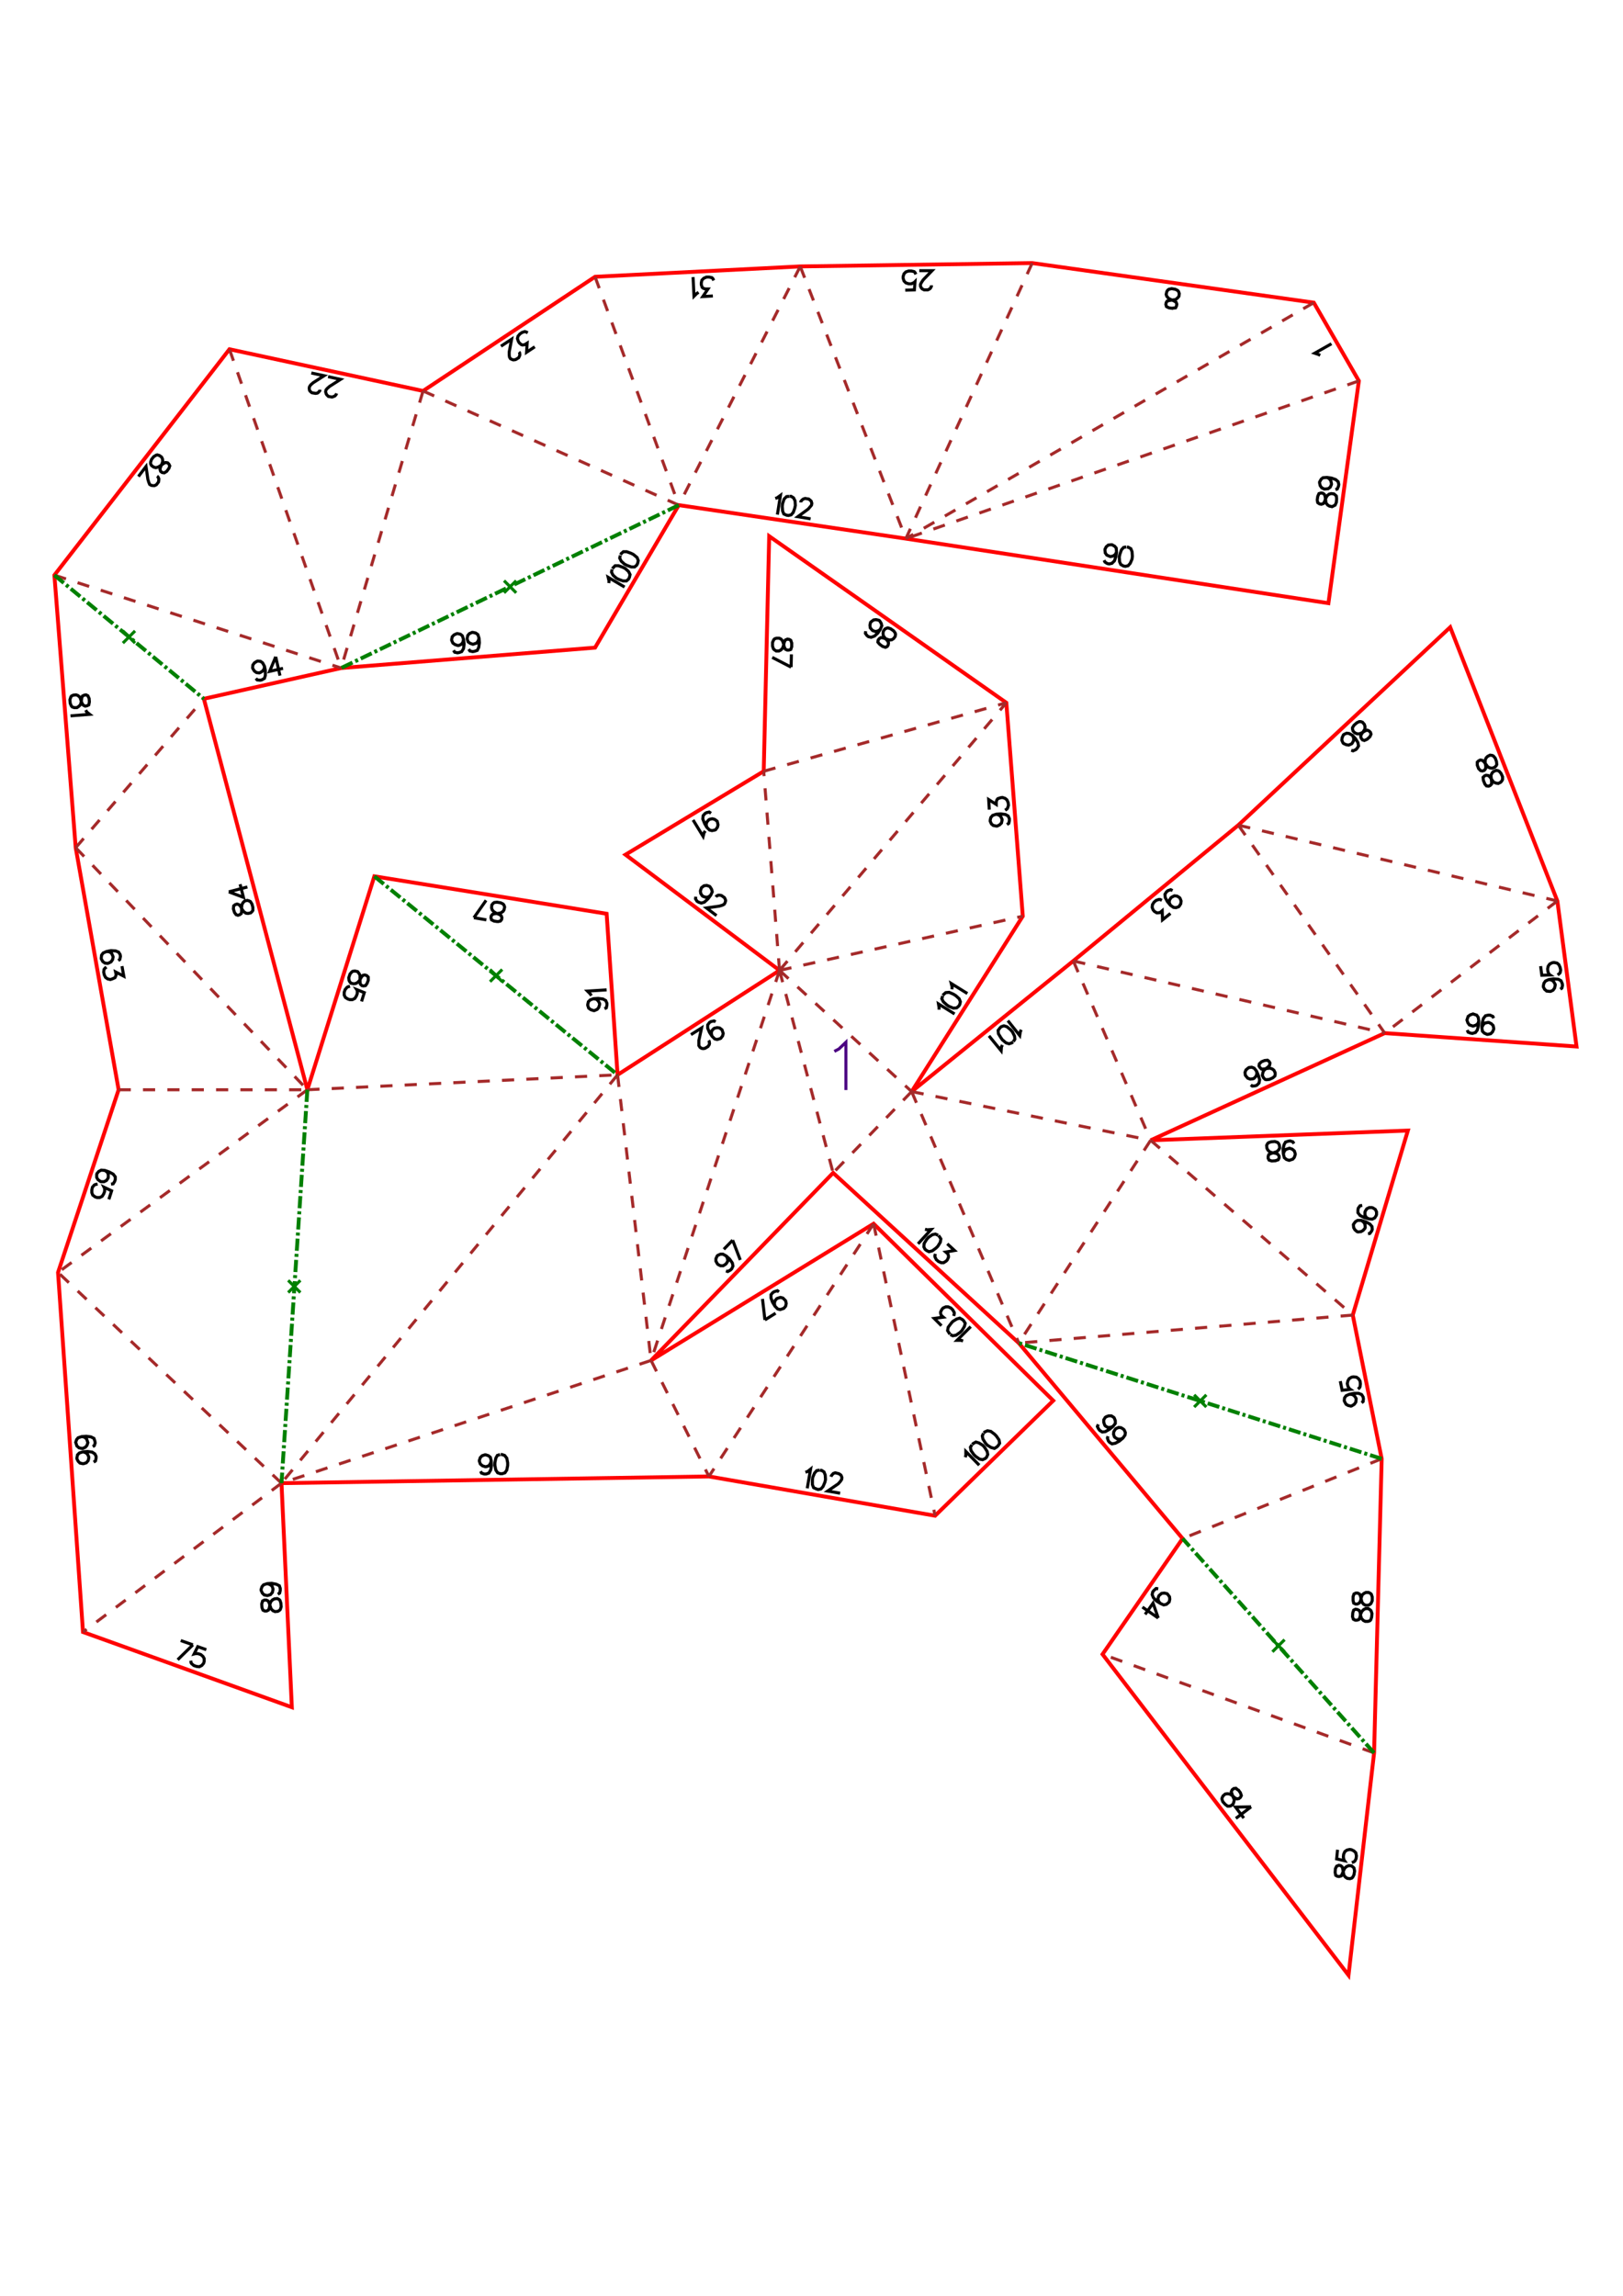 <?xml version="1.0" encoding="UTF-8" standalone="no"?>
<svg
   height="841.89pt"
   viewBox="0 0 533 754"
   width="595.276pt"
   version="1.1"
   id="svg1"
   sodipodi:docname="Gorille200_H20_A4x4.svg"
   inkscape:version="1.3 (0e150ed6c4, 2023-07-21)"
   xmlns:inkscape="http://www.inkscape.org/namespaces/inkscape"
   xmlns:sodipodi="http://sodipodi.sourceforge.net/DTD/sodipodi-0.dtd"
   xmlns="http://www.w3.org/2000/svg"
   xmlns:svg="http://www.w3.org/2000/svg">
  <defs
     id="defs1" />
  <sodipodi:namedview
     id="namedview1"
     pagecolor="#ffffff"
     bordercolor="#000000"
     borderopacity="0.25"
     inkscape:showpageshadow="2"
     inkscape:pageopacity="0.0"
     inkscape:pagecheckerboard="0"
     inkscape:deskcolor="#d1d1d1"
     inkscape:document-units="mm"
     showgrid="false"
     inkscape:zoom="0.57941256"
     inkscape:cx="1592.1298"
     inkscape:cy="570.40531"
     inkscape:window-width="1920"
     inkscape:window-height="1057"
     inkscape:window-x="-8"
     inkscape:window-y="-8"
     inkscape:window-maximized="1"
     inkscape:current-layer="svg1" />
  <style
     type="text/css"
     id="style1"><![CDATA[
			path {
				fill: none;
			}
		]]></style>
  <g
     id="page_001">
    <path
       d="m 36.4,388.9 0.7,-0.1 0.5,-0.8 0.2,-0.6 v -0.9 l -0.7,-0.9 -1.3,-0.7 -1.4,-0.5 -1.2,-0.1 -0.8,0.4 -0.6,0.7 -0.1,0.3 v 1 l 0.4,0.7 0.8,0.6 0.3,0.1 h 0.9 l 0.8,-0.4 0.5,-0.7 0.1,-0.3 v -1 l -0.3,-0.7 -0.8,-0.6 m 1.3,9.5 0.9,-2.8 -2.5,-1.2 0.2,0.4 v 1 l -0.3,0.8 -0.5,0.8 -0.8,0.4 h -0.9 l -0.6,-0.2 -0.8,-0.6 -0.3,-0.8 v -0.9 l 0.2,-0.9 0.6,-0.7 0.4,-0.2 0.7,-0.1 m 6.8,-73.4 0.5,-0.4 0.2,-1 -0.1,-0.6 -0.5,-0.8 -1,-0.4 -1.5,-0.1 -1.5,0.3 -1.1,0.5 -0.5,0.7 -0.1,0.9 v 0.3 l 0.5,0.9 0.7,0.5 0.9,0.1 0.3,-0.1 0.8,-0.4 0.5,-0.7 0.2,-0.9 -0.1,-0.3 -0.4,-0.9 -0.7,-0.5 -1,-0.1 m 5.1,4.8 0.6,3.3 -2.7,-1.4 0.2,0.9 -0.2,0.6 -0.2,0.4 -0.9,0.4 -0.6,0.2 -0.9,-0.2 -0.7,-0.5 -0.4,-0.8 -0.2,-0.9 0.1,-0.9 0.3,-0.4 0.5,-0.4 m 42,-18 0.6,0.8 0.6,0.2 0.6,-0.2 0.5,-0.4 0.1,-0.7 v -1.2 l 0.1,-1 0.4,-0.7 0.5,-0.5 0.9,-0.2 0.6,0.2 0.4,0.2 0.5,0.8 0.3,1.1 v 1 l -0.2,0.3 -0.5,0.5 -0.9,0.2 -0.7,-0.1 -0.7,-0.5 -0.5,-0.7 -0.6,-1.1 -0.5,-0.5 -0.6,-0.2 -0.6,0.2 -0.5,0.4 -0.1,1 0.4,1.3 m -1.9,-6.9 4.8,1.8 -1.1,-4.3 m -3.7,2.5 6.1,-1.6 m -50.8,183.8 0.5,-0.3 0.3,-0.9 -0.1,-0.6 -0.3,-0.9 -1,-0.5 -1.5,-0.2 -1.5,0.1 -1.2,0.4 -0.5,0.6 -0.3,0.9 0.1,0.3 0.3,0.9 0.7,0.6 0.9,0.2 h 0.3 l 0.9,-0.4 0.5,-0.6 0.3,-0.9 -0.1,-0.3 -0.3,-0.9 -0.7,-0.6 -0.9,-0.2 m 3.9,8.4 0.6,-0.4 0.2,-0.9 v -0.6 l -0.4,-0.8 -0.9,-0.6 -1.5,-0.2 -1.5,0.1 -1.2,0.4 -0.6,0.6 -0.2,1 v 0.3 l 0.4,0.8 0.6,0.6 0.9,0.2 h 0.3 l 0.9,-0.3 0.6,-0.7 0.2,-0.9 v -0.3 l -0.4,-0.9 -0.6,-0.5 -0.9,-0.3 m 2,-247.4 -0.4,-0.9 -0.6,-0.3 -0.6,0.1 -0.6,0.3 -0.2,0.6 -0.2,1.3 -0.2,0.9 -0.6,0.6 -0.6,0.4 h -0.9 l -0.6,-0.2 -0.3,-0.3 -0.4,-0.9 -0.1,-1.2 0.3,-0.9 0.2,-0.3 0.6,-0.3 0.9,-0.1 0.6,0.2 0.7,0.6 0.3,0.9 0.4,1.1 0.4,0.6 0.6,0.3 0.6,-0.1 0.6,-0.3 0.2,-1 -0.1,-1.3 m -1.1,4 0.3,0.6 1,0.8 -6.3,0.5 M 86,528 l 0.3,0.8 0.6,0.3 h 0.6 l 0.6,-0.3 0.3,-0.7 0.2,-1.2 0.3,-0.9 0.6,-0.6 0.6,-0.3 0.9,-0.1 0.6,0.3 0.3,0.3 0.3,0.9 0.1,1.2 -0.3,0.9 -0.3,0.3 -0.5,0.3 -0.9,0.1 -0.7,-0.3 -0.6,-0.6 -0.3,-0.9 -0.4,-1.2 -0.3,-0.5 -0.6,-0.3 h -0.6 l -0.6,0.3 -0.3,1 0.1,1.3 m 1.7,-8 0.9,0.3 0.7,0.5 0.3,0.9 v 0.3 l -0.2,0.9 -0.6,0.7 -0.9,0.3 h -0.3 l -0.9,-0.2 -0.6,-0.6 -0.4,-0.9 V 522 l 0.3,-0.9 0.5,-0.6 1.2,-0.4 1.5,-0.1 1.5,0.3 1,0.5 0.3,0.9 v 0.6 l -0.2,0.9 -0.6,0.4 m -27.9,16.6 -5,4.9 m 1,-6.3 4,1.4 m 4.4,1.6 -2.8,-1 -1.2,2.4 0.4,-0.1 H 65 l 0.9,0.3 0.7,0.6 0.4,0.7 v 1 l -0.2,0.6 -0.6,0.7 -0.8,0.4 -0.9,-0.1 -0.9,-0.3 -0.7,-0.6 -0.2,-0.3 -0.1,-0.7 m 24.2,-326.6 -0.1,0.9 -0.5,0.7 -0.8,0.5 -0.3,0.1 -0.9,-0.1 -0.7,-0.5 -0.5,-0.8 -0.1,-0.3 0.1,-0.9 0.5,-0.7 0.8,-0.5 0.3,-0.1 0.9,0.1 0.7,0.5 0.6,1.1 0.3,1.4 v 1.6 l -0.3,1 -0.9,0.5 -0.5,0.1 -1,-0.1 -0.4,-0.5 m 6.5,-7.1 -2,4.8 4.4,-1 m -2.4,-3.8 1.4,6.2 m 141.9,118.4 -0.2,-0.9 0.1,-0.8 0.6,-0.7 0.3,-0.2 0.9,-0.2 0.8,0.1 0.8,0.6 0.1,0.3 0.3,0.9 -0.2,0.8 -0.6,0.8 -0.2,0.1 -1,0.3 -0.8,-0.2 -0.9,-0.9 -0.8,-1.2 -0.6,-1.4 v -1.1 l 0.6,-0.8 0.5,-0.3 1,-0.2 0.5,0.3 m -2.3,6.1 0.2,0.3 0.1,0.7 -0.1,0.4 -0.4,0.6 -1,0.6 -0.6,0.1 -0.5,-0.1 -0.5,-0.3 -0.4,-0.6 v -0.6 -1.1 l 0.9,-4.1 -3.5,2.2 m -65.6,140 -0.3,0.9 -0.5,0.7 -0.9,0.3 h -0.3 l -0.9,-0.3 -0.7,-0.6 -0.3,-0.9 v -0.3 l 0.3,-0.9 0.6,-0.6 0.9,-0.3 h 0.3 l 0.9,0.3 0.6,0.5 0.3,1.2 0.1,1.5 -0.3,1.5 -0.6,1 -0.9,0.3 H 159 l -0.9,-0.3 -0.3,-0.6 m 6.4,-5.5 -0.9,0.3 -0.5,0.9 -0.3,1.5 v 0.9 l 0.3,1.5 0.6,0.9 0.9,0.3 h 0.6 l 0.9,-0.3 0.6,-0.9 0.3,-1.5 v -0.9 l -0.3,-1.5 -0.7,-0.9 -0.9,-0.3 h -0.4 M 55.4,153.9 55.7,153 55.4,152.4 55,152 l -0.7,-0.1 -0.6,0.3 -1,0.7 -0.8,0.5 -0.8,0.2 -0.7,-0.2 -0.7,-0.5 -0.3,-0.6 v -0.5 l 0.3,-0.9 0.7,-0.9 0.8,-0.5 0.4,-0.1 0.7,0.2 0.7,0.5 0.3,0.6 0.1,0.8 -0.3,0.9 -0.5,1.2 -0.1,0.6 0.2,0.6 0.5,0.4 0.7,0.1 0.8,-0.5 0.8,-1.1 m -4,2.7 0.3,0.2 0.3,0.6 v 0.4 l -0.1,0.7 -0.7,0.9 -0.6,0.3 h -0.5 l -0.6,-0.1 -0.5,-0.3 -0.3,-0.7 -0.3,-1 -0.6,-4.2 -2.5,3.3 m 193.1,256 0.4,0.8 0.1,0.9 -0.5,0.8 -0.2,0.2 -0.8,0.5 h -0.9 l -0.8,-0.4 -0.2,-0.2 -0.5,-0.9 v -0.8 l 0.4,-0.9 0.2,-0.2 0.9,-0.4 h 0.8 l 1.1,0.6 1.1,1 0.9,1.3 0.2,1 -0.4,0.9 -0.4,0.4 -0.9,0.5 -0.6,-0.2 m 2.2,-10.1 2.5,6.5 m -5.4,-3.5 2.9,-3 m 13.9,21.7 -0.2,-0.9 0.2,-0.9 0.6,-0.7 0.2,-0.1 1,-0.3 0.8,0.2 0.7,0.7 0.2,0.2 0.2,0.9 -0.2,0.9 -0.6,0.7 -0.3,0.1 -0.9,0.3 -0.8,-0.2 -0.9,-0.9 -0.8,-1.3 -0.5,-1.4 v -1.1 l 0.6,-0.7 0.5,-0.3 1,-0.3 0.5,0.4 m -4.6,9.2 -0.8,-6.9 m 4.3,4.7 -3.5,2.2 m -140.7,-304.3 -0.1,0.3 -0.4,0.5 -0.4,0.2 -0.6,0.2 -1.2,-0.2 -0.5,-0.5 -0.2,-0.3 -0.2,-0.7 0.1,-0.6 0.4,-0.5 0.8,-0.7 3.6,-2.3 -4.1,-0.9 M 105,128 v 0.3 l -0.4,0.5 -0.4,0.3 -0.6,0.1 -1.2,-0.2 -0.5,-0.4 -0.3,-0.4 -0.1,-0.7 0.1,-0.5 0.4,-0.6 0.8,-0.7 3.6,-2.3 -4.2,-0.9 m 162.3,361 0.7,-0.2 1,-0.8 -1.1,6.3 m 4.1,-6 -1,0.2 -0.7,0.8 -0.6,1.4 -0.1,0.9 v 1.5 l 0.4,1 0.9,0.4 0.6,0.2 0.9,-0.2 0.7,-0.8 0.6,-1.4 0.2,-0.9 -0.1,-1.5 -0.4,-1 -0.8,-0.5 h -0.5 m 3.6,2.1 0.1,-0.3 0.4,-0.5 0.3,-0.3 0.6,-0.2 1.2,0.3 0.6,0.4 0.2,0.3 0.2,0.6 -0.1,0.6 -0.4,0.6 -0.7,0.8 -3.5,2.4 4.1,0.7 m 32.5,-158.8 v -0.7 l -0.2,-1.2 5.3,3.3 m -3.9,-5.9 -0.3,0.9 0.5,1 1.1,1 0.7,0.5 1.5,0.6 1.1,-0.1 0.7,-0.6 0.3,-0.5 0.2,-0.9 -0.4,-1 -1.1,-1 -0.8,-0.5 -1.4,-0.6 -1.1,0.1 -0.7,0.6 -0.3,0.3 m 3,-2 0.1,-0.7 -0.3,-1.2 5.3,3.3 m -13.9,77.4 0.7,0.2 1.3,-0.1 -4.3,4.7 m 6.6,-2.8 -0.9,-0.4 -1,0.2 -1.3,0.9 -0.6,0.7 -0.8,1.3 -0.1,1.1 0.4,0.8 0.5,0.4 0.8,0.4 1.1,-0.3 1.2,-0.9 0.6,-0.6 0.8,-1.3 0.2,-1.1 -0.5,-0.8 -0.3,-0.3 m 2.9,2.7 2.4,2.2 -2.9,0.5 0.7,0.6 0.2,0.7 v 0.4 l -0.4,0.9 -0.4,0.4 -0.8,0.5 h -0.8 l -0.9,-0.4 -0.7,-0.6 -0.4,-0.8 -0.1,-0.4 0.2,-0.7 m 9.8,66.8 0.2,-0.6 v -1.3 l 4.4,4.5 m -2.4,-6.7 -0.5,0.8 0.2,1.1 0.9,1.3 0.6,0.6 1.3,0.9 1,0.2 0.9,-0.4 0.4,-0.4 0.4,-0.9 -0.2,-1 -0.8,-1.3 -0.6,-0.7 -1.3,-0.8 -1,-0.3 -0.9,0.5 -0.3,0.3 m 3.7,-3.7 -0.4,0.9 0.2,1 0.8,1.3 0.6,0.7 1.3,0.8 1.1,0.3 0.8,-0.5 0.4,-0.4 0.5,-0.8 -0.2,-1.1 -0.9,-1.3 -0.6,-0.6 -1.2,-0.9 -1.1,-0.2 -0.9,0.4 -0.3,0.3 m -6.8,-30.2 -0.7,-0.2 h -1.3 l 4.5,-4.5 m -6.7,2.6 0.8,0.4 1.1,-0.2 1.3,-0.9 0.6,-0.6 0.8,-1.3 0.3,-1.1 -0.5,-0.8 -0.4,-0.4 -0.9,-0.5 -1,0.3 -1.3,0.8 -0.6,0.7 -0.9,1.2 -0.2,1.1 0.5,0.8 0.3,0.4 m -2.8,-2.8 -2.4,-2.4 3,-0.4 -0.7,-0.6 -0.2,-0.7 v -0.4 l 0.4,-0.8 0.4,-0.5 0.9,-0.4 h 0.8 l 0.9,0.4 0.6,0.6 0.5,0.9 v 0.4 l -0.2,0.7 m -137.6,-318.3 -2.7,1.8 0.2,-3 -0.8,0.5 -0.7,0.1 -0.4,-0.1 -0.7,-0.6 -0.3,-0.5 -0.3,-0.9 0.2,-0.8 0.6,-0.7 0.7,-0.5 0.9,-0.3 0.4,0.1 0.6,0.3 m -2.9,6.3 0.2,0.2 0.1,0.7 -0.1,0.4 -0.3,0.6 -1,0.6 -0.7,0.1 -0.4,-0.1 -0.6,-0.3 -0.3,-0.5 -0.1,-0.7 v -1 l 0.8,-4.2 -3.5,2.3 m 35.4,77.8 0.1,-0.6 -0.3,-1.3 5.4,3.2 m -4.1,-5.8 -0.2,0.9 0.5,1 1.1,1 0.8,0.4 1.4,0.5 h 1.1 l 0.7,-0.6 0.3,-0.6 0.2,-0.9 -0.5,-1 -1.1,-1 -0.8,-0.4 -1.4,-0.5 H 202 l -0.7,0.7 -0.2,0.3 m 2.6,-4.4 -0.2,0.9 0.5,1 1.1,1 0.8,0.4 1.4,0.5 h 1.1 l 0.7,-0.6 0.3,-0.6 0.2,-0.9 -0.4,-1 -1.2,-1 -0.8,-0.4 -1.4,-0.5 h -1.1 l -0.7,0.6 -0.2,0.4 m -51.6,27.8 -0.2,0.9 -0.5,0.7 -0.9,0.4 h -0.3 l -0.9,-0.3 -0.7,-0.5 -0.4,-0.9 V 210 l 0.2,-0.9 0.6,-0.6 0.9,-0.4 h 0.3 l 0.9,0.2 0.6,0.5 0.4,1.2 0.2,1.5 -0.2,1.5 -0.6,1 -0.8,0.3 -0.6,0.1 -0.9,-0.2 -0.4,-0.6 m 8.4,-4 -0.3,0.9 -0.5,0.7 -0.9,0.3 -0.3,0.1 -0.9,-0.3 -0.7,-0.5 -0.3,-0.9 v -0.3 l 0.2,-0.9 0.5,-0.6 0.9,-0.4 h 0.3 l 0.9,0.2 0.7,0.5 0.4,1.2 0.1,1.5 -0.2,1.5 -0.5,1 -0.9,0.3 -0.6,0.1 -0.9,-0.2 -0.4,-0.6 m 289.3,244.7 1,0.1 0.7,0.5 0.5,0.8 v 0.3 l -0.1,0.9 -0.5,0.7 -0.8,0.5 -0.3,0.1 -0.9,-0.2 -0.7,-0.4 -0.5,-0.9 -0.1,-0.3 0.1,-0.9 0.5,-0.7 1.1,-0.5 1.5,-0.3 h 1.5 l 1,0.4 0.5,0.8 0.1,0.6 -0.1,0.9 -0.5,0.4 m -7,-7.1 0.6,3 2.7,-0.3 -0.3,-0.2 -0.5,-0.8 -0.2,-0.9 0.2,-0.9 0.4,-0.7 0.8,-0.5 0.6,-0.1 1,0.1 0.7,0.5 0.5,0.8 0.1,0.9 -0.1,0.9 -0.2,0.4 -0.5,0.4 m -80.5,12.3 -0.9,0.3 h -0.8 l -0.8,-0.5 -0.2,-0.3 -0.3,-0.9 v -0.8 l 0.5,-0.8 0.3,-0.2 0.8,-0.3 h 0.9 l 0.8,0.5 0.2,0.3 0.3,0.8 v 0.9 l -0.8,1 -1.1,0.9 -1.4,0.8 -1,0.1 -0.8,-0.5 -0.4,-0.5 -0.4,-0.8 0.3,-0.7 m 8.1,4.5 -0.9,0.4 -0.9,-0.1 -0.8,-0.5 -0.2,-0.2 -0.3,-0.9 0.1,-0.8 0.5,-0.8 0.2,-0.2 0.9,-0.4 0.8,0.1 0.8,0.5 0.2,0.2 0.4,0.9 -0.1,0.8 -0.7,1 -1.2,1 -1.3,0.7 -1.1,0.2 -0.8,-0.5 -0.4,-0.5 -0.3,-0.9 0.2,-0.6 m 80.3,59.2 0.3,0.9 0.6,0.3 h 0.6 l 0.6,-0.2 0.3,-0.6 0.3,-1.2 0.4,-0.9 0.6,-0.6 0.6,-0.3 h 0.9 l 0.6,0.4 0.3,0.3 0.3,0.9 -0.1,1.2 -0.3,0.9 -0.3,0.3 -0.6,0.2 h -0.9 l -0.6,-0.3 -0.6,-0.6 -0.3,-0.9 -0.2,-1.2 -0.3,-0.6 -0.6,-0.3 -0.6,-0.1 -0.6,0.3 -0.3,0.9 -0.1,1.4 m 0.2,-5.5 0.2,0.9 0.6,0.3 h 0.6 l 0.6,-0.3 0.4,-0.6 0.3,-1.2 0.3,-0.9 0.6,-0.5 0.6,-0.3 h 0.9 l 0.6,0.3 0.3,0.3 0.3,0.9 v 1.2 l -0.4,0.9 -0.3,0.3 -0.6,0.3 h -0.9 l -0.6,-0.3 -0.6,-0.7 -0.2,-0.9 -0.3,-1.2 -0.3,-0.6 -0.6,-0.3 h -0.6 l -0.6,0.3 -0.3,0.9 v 1.3 m -63.3,0.9 -0.6,-0.7 -0.2,-0.9 0.3,-0.9 0.2,-0.2 0.7,-0.6 0.9,-0.1 0.9,0.2 0.2,0.2 0.6,0.8 0.1,0.8 -0.2,0.9 -0.2,0.2 -0.7,0.6 -0.9,0.2 -1.1,-0.5 -1.3,-0.8 -1,-1.1 -0.4,-1 0.2,-0.9 0.4,-0.5 0.7,-0.6 0.7,0.1 m 0,9.6 -1.7,-4.9 -2.6,3.7 m 4.3,1.2 -5.2,-3.6 m -254.3,-206 v -0.9 l -0.5,-0.5 -0.6,-0.2 -0.6,0.1 -0.5,0.5 -0.6,1.1 -0.6,0.7 -0.7,0.4 -0.7,0.1 -0.9,-0.2 -0.4,-0.5 -0.2,-0.4 -0.1,-0.9 0.4,-1.2 0.6,-0.7 0.3,-0.2 0.7,-0.1 0.9,0.2 0.4,0.5 0.4,0.7 v 1 1.2 l 0.1,0.7 0.5,0.5 0.5,0.1 0.7,-0.1 0.5,-0.7 0.5,-1.3 m -2.3,7.2 0.9,-2.9 -2.5,-1 0.2,0.3 v 1 l -0.3,0.8 -0.5,0.8 -0.8,0.4 h -0.9 l -0.6,-0.2 -0.8,-0.5 -0.4,-0.8 v -0.9 l 0.3,-0.9 0.6,-0.7 0.3,-0.2 0.7,-0.2 m 291.7,264 -0.7,-0.6 -0.7,0.1 -0.5,0.4 -0.3,0.6 0.2,0.7 0.4,1.1 0.4,0.9 -0.2,0.8 -0.2,0.6 -0.8,0.6 -0.6,0.1 h -0.4 l -0.8,-0.6 -0.8,-0.9 -0.3,-0.9 0.1,-0.4 0.3,-0.6 0.7,-0.6 0.7,-0.1 0.8,0.1 0.8,0.5 0.9,0.8 0.7,0.3 0.6,-0.1 0.5,-0.4 0.3,-0.6 -0.3,-0.9 -0.8,-1.1 m 4.3,5.7 -5.1,0.1 2.7,3.6 m 2.4,-3.7 -5,3.8 m 32.6,17.7 0.2,1 0.5,0.3 0.6,0.1 0.7,-0.2 0.3,-0.6 0.5,-1.2 0.4,-0.8 0.6,-0.5 0.7,-0.3 0.9,0.1 0.5,0.4 0.3,0.3 0.2,1 -0.2,1.2 -0.4,0.8 -0.3,0.3 -0.6,0.2 -0.9,-0.1 -0.6,-0.4 -0.5,-0.6 -0.2,-1 -0.2,-1.2 -0.2,-0.6 -0.5,-0.4 -0.6,-0.1 -0.7,0.3 -0.4,0.8 -0.1,1.4 m 0.8,-7.6 -0.3,3 2.6,0.6 -0.2,-0.3 -0.2,-0.9 0.1,-0.9 0.4,-0.9 0.7,-0.5 0.9,-0.2 0.6,0.1 0.8,0.4 0.6,0.6 0.2,1 -0.1,0.9 -0.4,0.8 -0.4,0.3 -0.6,0.2 M 234.1,97.2 l -3.3,0.2 1.7,-2.5 h -0.9 l -0.6,-0.2 -0.4,-0.3 -0.3,-0.9 v -0.6 l 0.2,-0.9 0.6,-0.6 0.9,-0.4 h 0.9 l 0.9,0.2 0.3,0.3 0.3,0.6 m -5,3.9 -0.6,0.4 -0.9,0.9 -0.3,-6.3 m 99.6,176.4 0.9,0.3 0.6,0.5 0.4,0.9 v 0.3 l -0.2,0.9 -0.6,0.6 -0.8,0.4 h -0.3 l -1,-0.2 -0.6,-0.5 -0.4,-0.9 v -0.3 l 0.2,-0.9 0.6,-0.7 1.2,-0.4 1.5,-0.1 1.5,0.2 0.9,0.5 0.4,0.9 v 0.6 l -0.2,0.9 -0.6,0.4 m -5.8,-4.9 -0.2,-3.3 2.5,1.6 v -0.9 l 0.2,-0.6 0.3,-0.4 0.9,-0.3 0.6,-0.1 0.9,0.3 0.6,0.5 0.4,0.9 0.1,0.9 -0.3,0.9 -0.2,0.3 -0.6,0.4 m -135.2,61.9 1,0.2 0.6,0.6 0.4,0.8 v 0.3 l -0.3,1 -0.5,0.6 -0.9,0.4 h -0.3 l -0.9,-0.3 -0.7,-0.5 -0.3,-0.9 v -0.3 l 0.2,-0.9 0.6,-0.6 1.1,-0.4 1.5,-0.1 1.6,0.2 0.9,0.5 0.4,0.9 v 0.6 l -0.2,0.9 -0.6,0.3 m -4.3,-4.3 -0.4,-0.6 -0.9,-0.9 6.3,-0.4 m -35.8,-22.4 0.9,-0.2 0.4,-0.5 0.1,-0.6 -0.2,-0.6 -0.5,-0.4 -1.2,-0.5 -0.8,-0.5 -0.5,-0.6 -0.2,-0.7 0.1,-0.9 0.4,-0.5 0.4,-0.3 0.9,-0.1 1.2,0.2 0.8,0.4 0.3,0.4 0.2,0.6 -0.2,0.9 -0.3,0.5 -0.7,0.5 -1,0.2 -1.2,0.1 -0.6,0.2 -0.4,0.5 -0.1,0.6 0.2,0.7 0.8,0.4 1.3,0.2 m -7.9,-1.3 4,-5.7 m 0.1,6.4 -4.1,-0.7 m 77.8,-7.4 -0.8,0.6 -0.8,0.1 -0.9,-0.3 -0.3,-0.2 -0.5,-0.8 -0.1,-0.8 0.3,-0.9 0.1,-0.2 0.8,-0.6 0.9,-0.1 0.9,0.3 0.2,0.2 0.5,0.8 0.2,0.8 -0.5,1.1 -0.9,1.2 -1.2,1.1 -1,0.3 -0.9,-0.3 -0.5,-0.3 -0.5,-0.8 0.1,-0.7 m 6.6,0.1 0.2,-0.3 0.6,-0.3 h 0.4 l 0.6,0.1 1,0.7 0.3,0.6 0.1,0.4 -0.2,0.7 -0.3,0.5 -0.6,0.3 -1,0.3 -4.2,0.6 3.3,2.5 m -3.2,-29 -0.2,-0.9 0.2,-0.8 0.6,-0.7 0.3,-0.2 0.9,-0.2 0.8,0.2 0.8,0.6 0.1,0.3 0.2,0.9 -0.2,0.8 -0.6,0.8 -0.2,0.1 -1,0.2 -0.8,-0.2 -0.9,-0.9 -0.7,-1.2 -0.6,-1.5 0.1,-1.1 0.6,-0.7 0.5,-0.3 0.9,-0.2 0.6,0.4 m -1.9,5.8 -0.4,0.6 -0.3,1.2 -3.3,-5.4 m 193.9,109.7 0.3,-0.9 0.5,-0.6 0.9,-0.3 0.3,-0.1 0.9,0.3 0.7,0.6 0.3,0.9 v 0.3 l -0.3,0.9 -0.5,0.6 -0.9,0.3 -0.3,0.1 -0.9,-0.3 -0.7,-0.6 -0.3,-1.2 -0.1,-1.5 0.3,-1.5 0.5,-0.9 0.9,-0.3 0.6,-0.1 0.9,0.3 0.4,0.6 m -6.1,5.6 0.9,-0.3 0.3,-0.6 v -0.6 l -0.4,-0.6 -0.6,-0.3 -1.2,-0.2 -0.9,-0.3 -0.6,-0.6 -0.3,-0.6 -0.1,-0.9 0.3,-0.6 0.3,-0.3 0.9,-0.3 1.2,-0.1 0.9,0.3 0.3,0.3 0.3,0.6 0.1,0.9 -0.3,0.6 -0.6,0.6 -0.9,0.3 -1.2,0.4 -0.6,0.3 -0.2,0.6 v 0.6 l 0.3,0.6 0.9,0.3 1.4,-0.1 m 28,19.6 0.8,0.6 0.4,0.7 0.1,1 -0.1,0.3 -0.6,0.7 -0.7,0.4 -1,0.1 -0.3,-0.1 -0.7,-0.6 -0.4,-0.7 -0.1,-1 0.1,-0.2 0.6,-0.8 0.7,-0.4 h 1.2 l 1.5,0.5 1.3,0.7 0.7,0.8 0.1,1 -0.2,0.5 -0.6,0.8 -0.6,0.1 m -1.9,-9.3 -0.7,0.1 -0.6,0.8 -0.1,0.6 v 0.9 l 0.7,0.9 1.4,0.7 1.4,0.4 1.2,0.1 0.8,-0.4 0.5,-0.8 0.1,-0.3 V 398 l -0.4,-0.8 -0.8,-0.5 -0.3,-0.1 h -0.9 l -0.8,0.4 -0.5,0.8 -0.1,0.3 v 0.9 l 0.4,0.8 0.8,0.5 m -194.9,-236.6 0.6,-0.2 1.1,-0.8 -1,6.3 m 3.9,-6 -0.9,0.1 -0.8,0.8 -0.5,1.5 -0.1,0.9 0.1,1.5 0.4,1 0.9,0.4 0.6,0.1 0.9,-0.2 0.7,-0.8 0.5,-1.4 0.2,-0.9 -0.1,-1.5 -0.5,-1 -0.8,-0.5 h -0.5 m 3.7,2 v -0.3 l 0.4,-0.5 0.4,-0.3 0.6,-0.2 1.2,0.2 0.5,0.4 0.3,0.3 0.2,0.7 -0.1,0.6 -0.4,0.5 -0.7,0.8 -3.4,2.5 4.2,0.7 M 305.9,93.7 V 94 l -0.3,0.6 -0.3,0.3 -0.6,0.3 h -1.2 l -0.6,-0.3 -0.3,-0.3 -0.3,-0.6 v -0.6 l 0.3,-0.6 0.6,-0.9 2.9,-3 h -4.2 m -4.6,6.4 3,-0.1 0.2,-2.7 -0.3,0.3 -0.9,0.4 h -0.9 l -0.9,-0.3 -0.6,-0.6 -0.3,-0.9 v -0.6 l 0.3,-0.9 0.6,-0.6 0.9,-0.3 h 0.9 l 0.9,0.2 0.3,0.3 0.3,0.6 m -10.9,122.2 0.9,0.3 0.6,-0.3 0.3,-0.5 0.1,-0.7 -0.3,-0.6 -0.8,-0.9 -0.6,-0.8 -0.1,-0.8 0.1,-0.7 0.5,-0.7 0.6,-0.3 0.4,-0.1 0.9,0.3 1,0.7 0.5,0.7 0.1,0.4 -0.1,0.7 -0.5,0.7 -0.6,0.4 -0.8,0.1 -0.9,-0.3 -1.2,-0.4 -0.7,-0.1 -0.5,0.3 -0.4,0.5 -0.1,0.7 0.6,0.7 1.1,0.8 m -5.7,-5.1 -0.1,0.7 0.5,0.7 0.5,0.4 0.9,0.2 1.1,-0.4 1.1,-1 0.8,-1.2 0.5,-1.2 -0.2,-0.8 -0.5,-0.8 -0.3,-0.2 -0.9,-0.2 -0.8,0.1 -0.8,0.6 -0.2,0.2 -0.2,0.9 0.1,0.9 0.6,0.7 0.2,0.2 0.9,0.3 0.9,-0.2 0.7,-0.5 m -29.1,4.5 -0.3,-0.9 -0.5,-0.3 -0.6,-0.1 -0.7,0.3 -0.3,0.6 -0.3,1.2 -0.3,0.9 -0.6,0.6 -0.6,0.3 h -0.9 l -0.6,-0.4 -0.3,-0.3 -0.3,-0.9 V 211 l 0.4,-0.9 0.3,-0.3 0.6,-0.2 h 0.9 l 0.6,0.3 0.5,0.6 0.3,0.9 0.3,1.2 0.3,0.6 0.6,0.3 h 0.6 l 0.6,-0.2 0.3,-0.9 V 211 m -0.2,8.1 -6.2,-3.2 m 6.3,-1 -0.1,4.2 m 125.3,-117.9 1,-0.1 0.3,-0.6 0.1,-0.6 -0.2,-0.6 -0.6,-0.4 -1.1,-0.5 -0.8,-0.4 -0.6,-0.7 -0.2,-0.6 0.2,-0.9 0.3,-0.5 0.4,-0.3 0.9,-0.2 1.2,0.2 0.8,0.4 0.3,0.4 0.2,0.6 -0.1,0.9 -0.4,0.5 -0.7,0.6 -0.9,0.1 -1.2,0.2 -0.7,0.2 -0.3,0.5 -0.1,0.6 0.2,0.7 0.8,0.4 1.4,0.2 m 48.3,15.4 -0.6,-0.3 -1.2,-0.4 5.5,-3.1 m -70.6,68.4 -0.4,0.8 -0.7,0.5 -0.9,0.2 -0.3,-0.1 -0.9,-0.4 -0.5,-0.7 -0.1,-0.9 v -0.3 l 0.4,-0.8 0.7,-0.6 0.9,-0.1 h 0.3 l 0.9,0.5 0.5,0.6 0.1,1.3 -0.2,1.5 -0.5,1.4 -0.8,0.8 -0.9,0.2 -0.6,-0.1 -0.8,-0.5 -0.3,-0.6 m 7.3,-4.4 -0.9,0.2 -0.7,0.8 -0.5,1.4 -0.2,0.9 0.1,1.6 0.4,0.9 0.9,0.5 0.6,0.1 0.9,-0.2 0.7,-0.8 0.6,-1.4 0.1,-0.9 -0.1,-1.5 -0.4,-1 -0.9,-0.5 h -0.4 m 62.5,-15.5 0.2,0.9 0.6,0.4 0.6,0.1 0.6,-0.2 0.4,-0.6 0.4,-1.1 0.5,-0.9 0.6,-0.5 0.7,-0.2 0.9,0.1 0.5,0.4 0.3,0.3 0.1,0.9 -0.1,1.2 -0.4,0.9 -0.4,0.2 -0.6,0.3 -0.9,-0.2 -0.5,-0.3 -0.6,-0.7 -0.1,-1 -0.2,-1.2 -0.2,-0.6 -0.5,-0.4 -0.6,-0.1 -0.7,0.2 -0.4,0.9 -0.2,1.3 m 3.2,-7.5 0.8,0.4 0.5,0.7 0.2,0.9 v 0.3 l -0.4,0.9 -0.7,0.5 -1,0.1 h -0.3 l -0.8,-0.4 -0.5,-0.7 -0.2,-0.9 v -0.3 l 0.5,-0.9 0.6,-0.5 1.3,-0.1 1.5,0.2 1.4,0.5 0.8,0.7 0.2,0.9 -0.1,0.6 -0.4,0.9 -0.6,0.2 m -103.2,177.4 -0.3,0.6 -0.2,1.3 -3.9,-4.9 m 1.8,6.9 0.5,-0.8 -0.1,-1 -0.7,-1.4 -0.6,-0.7 -1.2,-1 -1,-0.3 -0.9,0.3 -0.4,0.4 -0.6,0.8 0.1,1.1 0.8,1.3 0.5,0.7 1.2,1 1,0.3 0.9,-0.3 0.4,-0.3 m -3.5,1 -0.3,0.6 -0.1,1.3 -4,-4.9 m 87.9,11.6 0.1,0.9 -0.3,0.8 -0.7,0.7 -0.3,0.1 -0.9,0.1 -0.8,-0.3 -0.6,-0.7 -0.2,-0.3 -0.1,-0.9 0.3,-0.8 0.7,-0.6 0.3,-0.2 0.9,-0.1 0.8,0.3 0.8,1 0.6,1.4 0.4,1.4 -0.2,1.1 -0.7,0.7 -0.5,0.2 -1,0.1 -0.5,-0.4 m 3.4,-7.5 -0.6,0.6 -0.1,0.7 0.3,0.5 0.5,0.5 h 0.7 l 1.2,-0.2 0.9,-0.1 0.8,0.3 0.5,0.4 0.4,0.8 v 0.7 l -0.1,0.4 -0.7,0.6 -1.1,0.5 -1,0.1 -0.4,-0.1 -0.5,-0.5 -0.4,-0.8 0.1,-0.6 0.2,-0.8 0.7,-0.7 1,-0.8 0.4,-0.5 0.1,-0.7 -0.3,-0.5 -0.5,-0.4 -1,0.1 -1.2,0.5 m -29.7,-51.5 -0.4,-0.9 0.1,-0.8 0.5,-0.8 0.3,-0.2 0.8,-0.4 0.9,0.1 0.8,0.5 0.2,0.3 0.3,0.8 -0.1,0.9 -0.5,0.8 -0.2,0.2 -0.9,0.3 -0.8,-0.1 -1,-0.7 -1,-1.2 -0.7,-1.3 -0.1,-1.1 0.5,-0.8 0.5,-0.4 0.9,-0.3 0.6,0.3 m -0.7,7.5 -2.6,2.1 -0.1,-3 -0.7,0.6 -0.7,0.1 h -0.4 l -0.8,-0.5 -0.4,-0.5 -0.3,-0.8 0.1,-0.9 0.5,-0.8 0.7,-0.6 0.9,-0.3 h 0.4 l 0.6,0.3 m 106,-38.3 0.6,0.7 0.7,0.1 0.5,-0.2 0.5,-0.5 v -0.7 l -0.1,-1.2 -0.1,-1 0.4,-0.8 0.4,-0.4 0.9,-0.4 0.6,0.1 0.4,0.2 0.6,0.7 0.5,1.1 v 0.9 l -0.2,0.4 -0.4,0.5 -0.8,0.4 -0.7,-0.1 -0.8,-0.3 -0.6,-0.8 -0.7,-1 -0.5,-0.4 -0.7,-0.1 -0.5,0.2 -0.5,0.5 0.1,1 0.5,1.2 m -2.1,-5.1 0.7,0.7 0.6,0.1 0.6,-0.2 0.4,-0.5 0.1,-0.7 -0.2,-1.2 v -1 l 0.3,-0.7 0.5,-0.5 0.8,-0.4 0.7,0.1 0.4,0.2 0.6,0.7 0.4,1.1 0.1,1 -0.2,0.4 -0.5,0.5 -0.8,0.3 -0.7,-0.1 -0.7,-0.3 -0.6,-0.8 -0.8,-1 -0.5,-0.4 -0.6,-0.1 -0.6,0.3 -0.4,0.4 v 1 l 0.5,1.3 m -35.8,-10.6 0.4,-0.9 -0.2,-0.6 -0.4,-0.4 -0.6,-0.3 -0.7,0.2 -1,0.6 -0.9,0.4 h -0.8 l -0.7,-0.3 -0.6,-0.6 -0.2,-0.7 V 239 l 0.5,-0.8 0.9,-0.8 0.8,-0.4 h 0.5 l 0.6,0.2 0.6,0.7 0.2,0.6 v 0.9 l -0.5,0.8 -0.7,1 -0.2,0.7 0.2,0.6 0.4,0.5 0.6,0.2 0.9,-0.4 1,-0.9 m -6.2,4.5 0.6,0.2 0.9,-0.4 0.4,-0.4 0.5,-0.8 -0.2,-1.1 -0.8,-1.3 -1,-1.1 -1.1,-0.6 -0.8,-0.1 -0.9,0.4 -0.2,0.2 -0.4,0.9 -0.1,0.8 0.4,0.9 0.2,0.2 0.9,0.4 0.8,0.1 0.9,-0.4 0.2,-0.2 0.5,-0.9 v -0.8 l -0.4,-0.9 m 64.5,80.2 1,0.2 0.6,0.5 0.5,0.9 v 0.3 l -0.2,0.9 -0.5,0.7 -0.8,0.4 H 509 l -1,-0.1 -0.7,-0.6 -0.4,-0.8 v -0.3 l 0.2,-0.9 0.5,-0.7 1.1,-0.5 1.5,-0.2 1.6,0.1 0.9,0.5 0.4,0.9 0.1,0.6 -0.2,0.9 -0.5,0.4 m -6.5,-7.6 0.4,3 2.7,-0.1 -0.3,-0.2 -0.4,-0.9 -0.1,-0.9 0.2,-0.9 0.5,-0.7 0.8,-0.4 0.6,-0.1 1,0.2 0.6,0.5 0.4,0.9 0.2,0.9 -0.2,0.9 -0.3,0.3 -0.5,0.4 m -25.9,15.1 -0.3,0.9 -0.7,0.5 -0.9,0.3 -0.3,-0.1 -0.9,-0.3 -0.5,-0.7 -0.3,-0.9 0.1,-0.3 0.3,-0.9 0.7,-0.5 0.9,-0.3 0.3,0.1 0.9,0.3 0.5,0.7 0.2,1.2 -0.1,1.5 -0.4,1.5 -0.6,0.8 -1,0.3 -0.6,-0.1 -0.8,-0.3 -0.3,-0.7 m 8.7,-3.9 -0.3,-0.6 -0.9,-0.4 h -0.6 l -0.9,0.2 -0.7,0.9 -0.4,1.5 -0.1,1.5 0.2,1.2 0.6,0.6 0.9,0.4 h 0.3 l 0.9,-0.2 0.6,-0.6 0.4,-0.9 v -0.3 l -0.2,-0.9 -0.6,-0.6 -0.8,-0.4 h -0.3 l -1,0.2 -0.6,0.6 -0.4,0.9"
       id="nums_001"
       stroke="#000000"
       stroke-width="1" />
    <path
       d="m 462.4,371.3 -18.1,60.6 9.5,47.2 -2.5,96.6 -8.4,73 -80.8,-105.4 26.3,-38 -53.8,-64.2 -61,-55.9 -59.8,61.6 73.1,-44.9 59,58.1 -38.8,37.8 -74.3,-12.9 -140.4,2.2 3.4,73.6 L 27.2,536 19,417.9 l 19.9,-60 -14.1,-79.5 -7,-89.5 57.5,-74.2 63.6,13.7 56.5,-37.5 67.4,-3.4 76.2,-1.1 92.5,13 14.8,25.7 -10,73 -138.8,-21.2 -74.6,-11 -27.5,46.8 -83.4,6.7 -45.1,10.1 34,128.4 22,-70.1 76.3,12.3 3.6,52.9 53.2,-34.3 -50.6,-38 45.4,-27.4 1.8,-77.2 77.9,54.7 5.4,70.1 -36.5,57.6 53.1,-42.9 54.2,-44.6 69.6,-65 35.2,89.9 6.3,47.8 -63,-4.4 -76.9,35.2 z"
       id="coupes_001"
       stroke="#ff0000"
       stroke-width="1.27"
       sodipodi:nodetypes="ccccccccccccccccccccccccccccccccccccccccccccccccccccc" />
    <path
       d="m 38.9,357.9 h 62 m 0,0 -81.9,60 m 5.8,-139.5 76.1,79.5 M 92.4,487.1 19,417.9 m 5.8,-139.5 42.1,-48.9 m 34,128.4 101.9,-4.9 m 0,0 -110.4,134.1 m 0,0 -65.2,48.9 m 175.6,-183 11,93.8 m 0,0 -121.4,40.3 M 17.8,188.9 112,219.4 m 144,99.3 -42.2,128.1 m 0,0 19,38.1 M 75.3,114.7 112,219.4 m 144,99.3 17.6,66.5 m 13.3,16.7 -54.1,83 m -93.9,-356.5 -26.9,91 m 144,99.3 43.4,39.8 m 0,0 -25.8,26.7 m 13.3,16.7 20.2,95.9 m -168.2,-369.4 84,37.5 m 33.1,152.8 79.9,-17.8 m -36.5,57.6 35.2,82.6 M 195.4,90.9 l 27.5,75 m 155,208.6 -43.3,66.6 m -35.2,-82.6 78.5,16 m 66.4,57.4 -109.7,9.2 m 43.3,-66.6 66.4,57.4 m 9.5,47.2 -65.4,26.2 m 62.9,70.4 -89.2,-32.4 M 262.8,87.5 222.9,165.9 m 33.1,152.8 74.5,-87.9 m -74.5,87.9 -5.2,-65.4 m 0,0 79.7,-22.5 M 262.8,87.5 297.5,176.9 M 339,86.4 297.5,176.9 m 134,-77.5 -134,77.5 m 148.8,-51.8 -148.8,51.8 m 55,138.7 25.4,58.9 m -25.4,-58.9 102.3,23.7 m -48.1,-68.3 48.1,68.3 m 56.7,-43.4 -56.7,43.4 M 406.7,271 511.5,295.9"
       id="plisM_001"
       stroke="#a52a2a"
       stroke-dasharray="4" />
    <path
       d="M 100.9,357.9 92.4,487.1 M 17.8,188.9 66.9,229.5 m 156,-63.6 -110.9,53.5 m 341.8,259.7 -119.2,-38 M 451.3,575.7 388.4,505.3 M 122.9,287.8 202.8,353"
       id="plisV_001"
       stroke="#008000"
       stroke-dasharray="4, 1, 1, 1"
       stroke-width="1.27" />
    <path
       d="m 94.6,420.5 4,4 m 0,-4 -4,4 m -54.3,-217.3 4,4 m 0,-4 -4,4 m 125.2,-20.5 4,4 m 0,-4 -4,4 m 226.7,263.4 4,4 m 0,-4 -4,4 m 25.7,76.4 4,4 m 0,-4 -4,4 m -257,-224.1 4,4 m 0,-4 -4,4"
       id="marqueV_001"
       stroke="#008000" />
    <path
       d="m 274,345.3 1.5,-0.8 2.3,-2.2 V 358"
       id="titre_1"
       stroke="#4b0082" />
  </g>
  <g
     id="page_002">
    <path
       d="m 849.9,262.2 -0.2,-0.7 -0.8,-0.9 6.2,0.5 m -4.9,-1.5 -0.3,-0.6 -0.8,-1 6.3,0.6 m -65.2,-32.4 -1,-0.1 -0.7,-0.4 -0.6,-0.8 -0.1,-0.2 0.1,-1 0.4,-0.7 0.7,-0.6 0.3,-0.1 1,0.1 0.7,0.4 0.6,0.8 0.1,0.2 -0.1,1 -0.4,0.7 -1,0.7 -1.5,0.4 -1.5,0.1 -1,-0.3 -0.6,-0.8 -0.2,-0.5 0.1,-1 0.5,-0.5 m 68.9,-75.9 -0.5,0.4 -0.8,1 -0.8,-6.3 m -2.1,6.9 0.8,-0.4 0.5,-1 0.1,-1.5 -0.1,-0.9 -0.5,-1.5 -0.7,-0.8 -0.9,-0.2 -0.6,0.1 -0.9,0.4 -0.4,1 -0.2,1.5 0.2,0.9 0.5,1.5 0.7,0.8 0.9,0.2 0.4,-0.1 m 9.4,30.7 -0.2,-0.7 -0.7,-1 6.2,1 m -4.9,-1.9 -0.2,-0.6 -0.7,-1 6.2,0.9 m -60.1,-70.4 -0.5,0.3 -0.9,1 -0.5,-6.3 m -1.2,5.1 v 0.3 l -0.3,0.7 -0.2,0.3 -0.6,0.3 -1.2,0.1 -0.6,-0.2 -0.3,-0.3 -0.4,-0.6 v -0.6 l 0.2,-0.6 0.5,-0.9 2.8,-3.3 -4.2,0.4 m 23.1,22.2 -0.3,-0.6 -0.8,-0.9 6.3,0.3 m -6.4,-3.3 0.3,0.9 0.8,0.7 1.5,0.3 0.9,0.1 1.5,-0.2 1,-0.6 0.3,-0.9 v -0.6 l -0.2,-0.9 -0.9,-0.6 -1.5,-0.4 -0.9,-0.1 -1.5,0.3 -0.9,0.5 -0.4,0.9 v 0.4 m -63.4,70.4 -0.5,0.7 -0.8,0.4 -0.9,0.1 -0.3,-0.1 -0.8,-0.6 -0.4,-0.7 v -1 l 0.1,-0.3 0.5,-0.7 0.8,-0.4 0.9,-0.1 0.3,0.1 0.8,0.6 0.4,0.7 -0.1,1.3 -0.4,1.4 -0.7,1.3 -0.9,0.7 -0.9,0.1 -0.6,-0.2 -0.8,-0.6 -0.1,-0.6 m 7.3,-48.3 0.2,0.1 0.4,0.5 0.2,0.4 v 0.7 l -0.6,1.1 -0.5,0.4 -0.4,0.1 h -0.7 l -0.5,-0.2 -0.4,-0.6 -0.6,-0.9 -1.3,-4 -1.9,3.7 m 3.8,6.7 -2.4,-4.5 -2,4 m 4.4,0.5 -5.6,-2.8 m -8.5,202.8 0.2,-0.2 0.7,0.1 0.4,0.1 0.5,0.5 0.5,1.1 v 0.6 l -0.2,0.4 -0.4,0.5 -0.6,0.3 -0.6,-0.1 -1.1,-0.1 -4,-1.6 1.7,3.9 m 7.9,2.2 -7,-0.2 m 5.3,-3.7 1.7,3.9 m 14.7,-76.5 0.2,0.2 0.2,0.6 v 0.5 l -0.3,0.6 -0.9,0.8 -0.6,0.1 H 761 l -0.7,-0.2 -0.4,-0.5 -0.1,-0.6 -0.2,-1.1 0.3,-4.2 -3.1,2.7 m 0.9,7.6 -0.5,-5.1 -3.4,2.9 m 3.9,2.2 -4.1,-4.7 m 52.4,130.4 0.1,-3.3 2.3,1.9 0.1,-0.9 0.3,-0.6 0.3,-0.3 0.9,-0.3 0.6,0.1 0.9,0.3 0.6,0.6 0.2,0.9 v 0.9 l -0.3,0.9 -0.3,0.3 -0.7,0.3 m -4.7,-7.4 0.2,0.9 0.9,0.7 1.5,0.3 0.9,0.1 1.5,-0.3 0.9,-0.5 0.4,-0.9 v -0.6 l -0.3,-0.9 -0.9,-0.7 -1.4,-0.3 -0.9,-0.1 -1.5,0.3 -1,0.5 -0.3,0.9 v 0.5 m -54.7,24.6 0.2,0.1 0.4,0.6 0.1,0.4 v 0.7 l -0.6,1 -0.5,0.4 -0.4,0.1 h -0.7 l -0.5,-0.3 -0.4,-0.6 -0.5,-0.9 -1.2,-4.1 -2,3.7 m 4.2,5.3 0.2,-0.9 -0.4,-0.5 -0.5,-0.3 -0.7,-0.1 -0.5,0.4 -0.9,0.9 -0.7,0.7 -0.8,0.2 h -0.7 l -0.8,-0.5 -0.3,-0.5 -0.2,-0.4 0.2,-1 0.6,-1 0.7,-0.7 0.4,-0.1 0.7,0.1 0.8,0.4 0.3,0.5 0.3,0.9 -0.2,0.9 -0.3,1.2 v 0.7 l 0.3,0.5 0.6,0.3 h 0.6 l 0.7,-0.6 0.7,-1.2 m -46.3,143.6 1.9,2.7 -3,-0.1 0.5,0.7 0.1,0.7 -0.1,0.4 -0.6,0.8 -0.5,0.3 -0.9,0.3 -0.8,-0.2 -0.8,-0.6 -0.5,-0.7 -0.2,-0.9 v -0.4 l 0.4,-0.6 m 6,2.3 0.6,0.3 1.2,0.2 -5.2,3.6 M 830.2,468 l -0.2,0.3 -0.5,0.4 -0.4,0.2 h -0.6 l -1.1,-0.4 -0.5,-0.5 -0.1,-0.4 -0.1,-0.7 0.3,-0.6 0.5,-0.4 0.9,-0.6 3.9,-1.6 -3.9,-1.6 m -6.2,1.9 0.6,-0.7 0.8,-0.3 h 0.9 l 0.3,0.1 0.7,0.7 0.3,0.8 -0.1,0.9 -0.1,0.3 -0.6,0.7 -0.8,0.3 -0.9,-0.1 -0.3,-0.1 -0.7,-0.6 -0.3,-0.8 0.2,-1.2 0.5,-1.4 0.9,-1.3 0.9,-0.6 1,0.1 0.5,0.3 0.7,0.6 0.1,0.7 m -18,60.6 -0.2,-0.2 -0.4,-0.5 -0.2,-0.4 v -0.7 l 0.6,-1 0.5,-0.5 0.4,-0.1 h 0.7 l 0.5,0.3 0.4,0.5 0.6,0.9 1.3,4 1.9,-3.7 m -2.8,-6.7 h -0.7 l -0.6,0.7 -0.3,0.6 -0.1,0.9 0.5,0.9 1.2,1 1.4,0.6 1.2,0.3 0.8,-0.3 0.7,-0.7 0.1,-0.2 0.1,-1 -0.2,-0.8 -0.7,-0.6 -0.3,-0.2 -0.9,-0.1 -0.8,0.3 -0.7,0.6 -0.1,0.3 -0.2,1 0.3,0.8 0.7,0.6 m -151.3,9.1 2.1,2.6 -3,0.1 0.6,0.7 0.1,0.6 v 0.5 l -0.5,0.8 -0.5,0.4 -0.9,0.3 -0.8,-0.1 -0.8,-0.5 -0.6,-0.7 -0.3,-0.9 v -0.4 l 0.3,-0.6 m 6.5,2.2 0.2,-0.2 0.7,-0.1 h 0.4 l 0.6,0.3 0.8,0.9 0.1,0.7 v 0.4 l -0.3,0.6 -0.4,0.4 -0.7,0.2 -1.1,0.1 -4.2,-0.5 2.7,3.3 M 843.8,378 l 0.2,-0.3 0.5,-0.4 0.5,-0.1 0.6,0.1 1,0.6 0.4,0.6 0.1,0.4 v 0.7 l -0.4,0.5 -0.5,0.3 -1,0.5 -4.1,1 3.6,2.2 m 3.4,-3.6 h 0.7 l 1.2,-0.3 -3.2,5.4 m 41.2,8.6 0.5,-0.3 0.8,-1.1 0.9,6.3 m 4.2,-7.2 -2.1,6.7 m -2.1,-6.1 4.2,-0.6 m -8,-93.2 -0.5,0.4 -0.6,1.2 -1.8,-6.1 m -0.2,5.3 0.1,0.3 -0.1,0.6 -0.2,0.4 -0.5,0.5 -1.2,0.3 -0.7,-0.1 -0.3,-0.2 -0.5,-0.5 -0.1,-0.6 0.1,-0.7 0.3,-1 2.1,-3.7 -4.1,1.2 m 67.7,96 v -0.3 l 0.4,-0.6 0.3,-0.3 0.6,-0.3 1.2,0.1 0.6,0.3 0.3,0.3 0.2,0.6 v 0.6 l -0.3,0.6 -0.6,0.9 -3.1,2.9 4.2,0.1 m 1.9,-6.2 3.3,0.1 -1.9,2.3 0.9,0.1 0.6,0.3 0.3,0.3 0.3,0.9 v 0.6 l -0.4,0.9 -0.6,0.6 -0.9,0.3 -0.9,-0.1 -0.9,-0.3 -0.3,-0.3 -0.3,-0.6 m 2.4,-77.4 -0.2,0.2 -0.5,0.4 -0.4,0.1 h -0.7 l -1.1,-0.6 -0.3,-0.5 -0.1,-0.5 v -0.6 l 0.3,-0.5 0.5,-0.4 1,-0.5 4.1,-1.2 -3.7,-2 m -7.6,2.9 5.7,-4 m -2,6.1 -3.7,-2.1 m 40.6,56.4 h -0.3 l -0.5,-0.4 -0.3,-0.3 -0.2,-0.7 0.1,-1.1 0.4,-0.6 0.3,-0.3 0.7,-0.2 0.6,0.1 0.5,0.3 0.8,0.7 2.7,3.4 0.5,-4.2 m -6,-3.4 0.2,1 0.6,0.3 0.6,0.1 0.6,-0.2 0.4,-0.6 0.4,-1.1 0.4,-0.9 0.7,-0.5 0.6,-0.2 0.9,0.1 0.6,0.3 0.2,0.4 0.2,0.9 -0.1,1.2 -0.4,0.8 -0.4,0.3 -0.6,0.2 -0.9,-0.1 -0.5,-0.3 -0.6,-0.7 -0.2,-0.9 -0.1,-1.3 -0.2,-0.6 -0.6,-0.4 h -0.6 l -0.6,0.2 -0.4,0.8 -0.2,1.4 m -281.4,74.8 -0.3,0.2 -0.7,0.1 -0.4,-0.1 -0.6,-0.3 -0.6,-1 -0.1,-0.6 v -0.5 l 0.4,-0.5 0.4,-0.4 0.7,-0.1 h 1.1 l 4.2,0.8 -2.4,-3.5 m -6.2,2.2 -1.9,-2.7 3,0.1 -0.5,-0.8 -0.1,-0.6 0.1,-0.4 0.6,-0.8 0.4,-0.3 1,-0.3 0.8,0.1 0.7,0.6 0.6,0.7 0.2,0.9 v 0.5 l -0.4,0.6 m -59.6,40 h 0.3 l 0.6,0.3 0.3,0.3 0.3,0.6 v 1.2 l -0.3,0.6 -0.3,0.3 -0.6,0.3 h -0.6 l -0.6,-0.3 -0.9,-0.6 -3.1,-2.9 0.1,4.2 m 4.9,1.6 0.3,-0.1 0.6,0.3 0.3,0.3 0.3,0.6 v 1.2 l -0.3,0.6 -0.3,0.3 -0.6,0.3 -0.6,0.1 -0.6,-0.3 -0.9,-0.6 -3,-2.9 v 4.1 m -21.5,-64 0.6,0.2 h 1.3 l -4.3,4.6 m 7.9,-1.6 -2.2,-2 -2.1,1.8 0.5,-0.1 0.8,0.4 0.7,0.6 0.4,0.9 0.1,0.8 -0.4,0.9 -0.4,0.4 -0.9,0.5 h -0.8 l -0.9,-0.4 -0.7,-0.6 -0.4,-0.8 v -0.5 l 0.2,-0.6 m 59.4,-38.6 -0.4,-0.6 -1,-0.8 6.3,-0.5 m -6.9,-4.7 6.5,2.5 m -6.2,1.7 -0.3,-4.2 m 15.7,-45.4 -0.3,-0.2 -0.4,-0.6 -0.1,-0.4 0.1,-0.6 0.6,-1.1 0.6,-0.3 0.4,-0.1 h 0.7 l 0.5,0.3 0.3,0.6 0.5,1 1,4.1 2.2,-3.6 m -3.7,-3.4 0.1,-0.7 -0.3,-1.2 5.4,3.2 m -55.6,-41.5 0.3,0.1 0.6,0.3 0.2,0.3 0.3,0.6 -0.1,1.2 -0.3,0.6 -0.3,0.3 -0.6,0.2 h -0.6 l -0.6,-0.3 -0.9,-0.7 -2.8,-3.2 -0.2,4.2 m 3.9,5.3 -0.9,-0.3 -0.6,-0.7 -0.2,-0.9 v -0.3 l 0.3,-0.9 0.7,-0.5 0.9,-0.3 0.3,0.1 0.9,0.3 0.5,0.6 0.3,1 v 0.3 l -0.4,0.8 -0.6,0.6 -1.2,0.2 -1.5,-0.1 -1.5,-0.3 -0.9,-0.7 -0.2,-0.9 V 295 l 0.4,-0.9 0.6,-0.3 m 39.4,5.7 -3.1,-1.1 2.5,-1.7 -0.8,-0.3 -0.5,-0.4 -0.2,-0.4 0.1,-1 0.2,-0.5 0.5,-0.8 0.8,-0.4 0.9,0.1 0.9,0.3 0.7,0.5 0.2,0.4 0.1,0.7 m -8.4,2.4 h 0.9 l 0.9,-0.6 0.8,-1.3 0.3,-0.9 0.2,-1.5 -0.3,-1 -0.7,-0.6 -0.6,-0.2 h -0.9 l -0.9,0.6 -0.8,1.3 -0.3,0.9 -0.2,1.5 0.3,1 0.7,0.6 0.4,0.2 m -73.1,56.7 0.2,0.2 0.2,0.6 v 0.5 l -0.2,0.6 -0.9,0.8 -0.7,0.2 h -0.4 l -0.6,-0.2 -0.4,-0.5 -0.2,-0.6 -0.2,-1.1 0.1,-4.2 -3,2.9 m 0.2,7.2 0.7,0.2 0.8,-0.4 0.5,-0.4 0.4,-0.9 -0.2,-1 -0.8,-1.3 -1,-1.1 -1.1,-0.7 h -0.8 l -0.9,0.4 -0.2,0.2 -0.4,0.9 -0.1,0.8 0.4,0.9 0.2,0.2 0.9,0.4 0.8,0.1 0.9,-0.4 0.2,-0.3 0.5,-0.8 v -0.8 l -0.4,-0.9 m -16.1,62 0.6,0.2 1.3,0.1 -4.6,4.3 m 7.3,-0.4 0.2,-0.6 -0.4,-0.9 -0.4,-0.4 -0.8,-0.5 -1.1,0.2 -1.3,0.8 -1.1,1 -0.6,1.1 v 0.8 l 0.4,0.9 0.2,0.2 0.8,0.5 h 0.8 l 0.9,-0.4 0.2,-0.2 0.5,-0.9 v -0.8 l -0.4,-0.9 -0.2,-0.2 -0.8,-0.4 -0.9,-0.1 -0.9,0.4 m 16.6,15.2 -0.4,-0.6 -1.1,-0.7 6.3,-1 m -7.2,-3.2 4.6,2.3 -0.7,-4.4 m -3.9,2.1 6.2,-1 m 154.5,200.1 0.1,-0.2 0.6,-0.4 0.4,-0.1 h 0.6 l 1.1,0.6 0.4,0.6 0.1,0.4 -0.1,0.6 -0.3,0.6 -0.5,0.3 -1,0.5 -4.1,1.2 3.7,2 m 7.2,-3.1 -2.6,-1.5 -1.6,2.2 0.4,-0.1 0.9,0.2 0.8,0.4 0.7,0.7 0.2,0.8 -0.2,1 -0.3,0.5 -0.7,0.6 -0.8,0.3 -0.9,-0.2 -0.8,-0.5 -0.7,-0.7 -0.1,-0.4 0.1,-0.7 m 151.3,12.3 0.2,-0.7 -0.2,-1.2 4.9,3.9 m -4,-5.4 2.1,-2.6 0.7,2.9 0.6,-0.7 0.6,-0.3 0.4,-0.1 0.9,0.4 0.5,0.3 0.5,0.8 0.1,0.9 -0.3,0.9 -0.6,0.7 -0.8,0.5 h -0.4 l -0.7,-0.1 m -86.6,36 -0.8,-0.5 -0.6,0.2 -0.5,0.5 -0.2,0.6 0.2,0.6 0.6,1.1 0.5,0.9 -0.1,0.8 -0.2,0.6 -0.6,0.7 -0.7,0.2 h -0.4 l -0.8,-0.5 -0.9,-0.8 -0.4,-0.9 v -0.4 l 0.2,-0.6 0.7,-0.7 0.6,-0.2 h 0.9 l 0.8,0.5 1.1,0.6 0.6,0.2 0.6,-0.2 0.5,-0.4 0.2,-0.6 -0.4,-0.9 -1,-0.9 m 40.3,12.7 2.8,6.4 m -5.6,-3.2 2.8,-3.2 m 82,-103.2 0.1,-0.7 -0.3,-1.2 5.3,3.4 m -4.1,-5.8 -0.2,1 0.4,0.5 0.5,0.4 h 0.6 l 0.6,-0.3 0.9,-0.9 0.7,-0.6 0.9,-0.2 0.6,0.1 0.8,0.5 0.3,0.6 0.1,0.4 -0.2,0.9 -0.6,1 -0.8,0.6 -0.4,0.1 -0.6,-0.1 -0.8,-0.4 -0.4,-0.6 -0.1,-0.8 0.2,-1 0.4,-1.1 v -0.7 l -0.3,-0.6 -0.5,-0.3 -0.7,-0.1 -0.7,0.6 -0.7,1.2 m -122.7,-45.1 -0.1,0.6 0.1,1.3 -5,-3.8 m 1.6,7.2 0.7,0.1 0.8,-0.5 0.3,-0.5 0.3,-0.9 -0.3,-1 -1,-1.2 -1.2,-0.9 -1.2,-0.4 -0.8,0.1 -0.8,0.5 -0.2,0.3 -0.3,0.9 0.1,0.8 0.6,0.8 0.2,0.2 0.9,0.3 0.9,-0.2 0.7,-0.5 0.2,-0.2 0.3,-0.9 -0.1,-0.9 -0.5,-0.8 m 62.4,-63.5 -2.3,2.3 -0.4,-3 -0.7,0.6 -0.6,0.2 H 877 l -0.9,-0.4 -0.4,-0.4 -0.4,-0.9 v -0.8 l 0.5,-0.9 0.6,-0.6 0.9,-0.4 h 0.4 l 0.6,0.2 m 45.1,-2 5.2,-0.2 -2.8,-3.6 m -2.4,3.8 5,-3.9 m 73.4,95.5 -3,-0.2 -0.5,2.7 0.3,-0.3 0.9,-0.2 h 0.9 l 0.9,0.4 0.5,0.6 0.3,1 -0.1,0.6 -0.4,0.8 -0.6,0.6 -0.9,0.2 -0.9,-0.1 -0.9,-0.3 -0.3,-0.3 -0.2,-0.7 m 30.6,-13.8 3.8,3.6 0.6,-4.5 m -4.4,0.9 6.3,0.9 m -5.5,-6.6 3.8,3.5 0.6,-4.4 m -4.4,0.9 6.3,0.8 m -39.6,-27.5 1,0.1 0.5,-0.5 0.2,-0.5 v -0.7 l -0.4,-0.5 -1,-0.8 -0.7,-0.6 -0.3,-0.8 -0.1,-0.6 0.4,-0.9 0.5,-0.4 0.4,-0.2 0.9,0.1 1.1,0.5 0.8,0.6 0.1,0.4 v 0.7 l -0.3,0.8 -0.5,0.5 -0.8,0.3 -1,-0.1 -1.2,-0.2 h -0.6 l -0.6,0.5 -0.2,0.5 v 0.7 l 0.7,0.6 1.3,0.5 m -4.2,-1.8 -3.1,-1.3 2.7,-1.5 -0.9,-0.3 -0.4,-0.5 -0.2,-0.4 0.1,-1 0.3,-0.5 0.6,-0.7 0.8,-0.4 0.9,0.1 0.8,0.4 0.8,0.6 0.1,0.4 v 0.7"
       id="nums_002"
       stroke="#000000"
       stroke-width="1" />
    <path
       d="m 966,572.3 -27.2,43.3 -53.2,67.2 -35.9,41.4 -65.1,-67 -66.4,-37.5 -37.9,-55.9 -42.9,-52.5 -1.3,-65 -41.5,-38.7 7.3,47.5 -57,-60.4 88.7,-84.4 2.1,-34.1 79.3,28 -34.1,56.5 3.1,40.2 43.4,62.3 31.8,-57.6 -40.7,-92.7 72.3,-62.9 -13.9,-47.1 -47,-14.4 42.6,-85.9 56.9,-4.9 -2.4,46.7 46.4,-6 -12.6,81.1 -7.6,81.6 54.9,-15.8 88.2,49.6 -7.8,65.3 -75.8,-2.6 -39.9,5.8 -56.5,-34.2 -3.7,84 31.4,13.4 -53.9,109.9 49.9,-66.5 68.6,-66.6 43.2,53.9 88.1,38.1 -5.8,42.2 z"
       id="coupes_002"
       stroke="#ff0000"
       stroke-width="1.27"
       sodipodi:nodetypes="cccccccccccccccccccccccccccccccccccccccccccc" />
    <path
       d="M 816.3,369.2 790.8,250 m 0,0 70,-30.5 m -83.9,-16.6 83.9,16.6 M 776.9,202.9 827,144.4 m 0,0 33.8,75.1 m -83.9,-16.6 -4.4,-100.3 m 0,0 54.5,41.8 M 759.2,405.6 790.8,250 m 21.8,203.2 -53.4,-47.6 m 53.4,47.6 -132.3,110.6 m 0,0 47.1,-100.6 m 85.2,-10 -94.4,166.5 m -80.8,-108.4 90,-48.1 m 125.8,-162.1 19.6,102.3 m -19.6,-102.3 59.5,96.5 m -4.6,-112.3 4.6,112.3 m -4.6,-112.3 80.4,114.9 M 637.4,511.3 684,400.9 m -47.9,45.4 47.9,-45.4 m -89.4,6.7 86.3,-46.9 m -86.3,46.9 39,-97.3 m 0,0 47.3,50.4 m -47.3,-50.4 81.4,-6.1 m 75.1,272.3 148.7,39.1 m 0,0 -154.2,41.6 m 101,25.6 -101,-25.6 m 5.5,-80.7 175.9,-4.2 M 840,510 966,572.3 m -14.2,-75 14.2,75 M 840,510 951.8,497.3 m 0,0 82.3,80.3"
       id="plisM_002"
       stroke="#a52a2a"
       stroke-dasharray="4" />
    <path
       d="m 853.2,301.1 -36.9,68.1 M 790.8,250 l 62.4,51.1 m -36.9,68.1 -57.1,36.4 m 53.4,47.6 -85.2,10 M 844,466.6 718.2,619.7 m 71.9,-43.2 -71.9,43.2 M 594.6,407.6 684,400.9 m -89.4,6.7 -49.7,-12.9 m 245.2,181.8 -5.5,80.7"
       id="plisV_002"
       stroke="#008000"
       stroke-dasharray="4, 1, 1, 1"
       stroke-width="1.27" />
    <path
       d="m 832.7,333.2 4,4 m 0,-4 -4,4 m -12.7,-63.6 4,4 m 0,-4 -4,4 m -34.3,107.8 4,4 m 0,-4 -4,4 m -17.7,66.8 4,4 m 0,-4 -4,4 m 11.1,80.9 4,4 m 0,-4 -4,4 m -26.9,51 4,4 m 0,-4 -4,4 m -114.9,-197.8 4,4 m 0,-4 -4,4 m -69.5,-7.2 4,4 m 0,-4 -4,4 m 217.5,211.7 4,4 m 0,-4 -4,4"
       id="marqueV_002"
       stroke="#008000" />
    <path
       d="M 791.5,400.7 V 400 l 0.7,-1.5 0.8,-0.8 1.5,-0.7 h 3 l 1.5,0.7 0.7,0.8 0.8,1.5 v 1.5 l -0.8,1.5 -1.5,2.2 -7.5,7.5 h 10.5"
       id="titre_2"
       stroke="#4b0082" />
  </g>
  <g
     id="page_003">
    <path
       d="m 1407.6,616 1.1,-3.1 1.7,2.5 0.3,-0.9 0.5,-0.5 0.4,-0.1 h 0.9 l 0.6,0.2 0.7,0.6 0.4,0.7 v 1 l -0.3,0.8 -0.6,0.8 -0.4,0.2 h -0.7 m -2.8,-7.3 1.1,-3.1 1.7,2.5 0.3,-0.8 0.4,-0.5 0.4,-0.2 h 1 l 0.5,0.2 0.8,0.6 0.4,0.8 -0.1,0.9 -0.3,0.9 -0.5,0.7 -0.4,0.2 -0.7,0.1 m -80.5,-127.3 -0.9,3.2 -1.8,-2.4 -0.2,0.9 -0.5,0.5 -0.4,0.2 h -0.9 l -0.6,-0.1 -0.8,-0.6 -0.4,-0.7 V 486 l 0.2,-0.9 0.5,-0.8 0.4,-0.2 0.6,-0.1 m 2.5,10.4 -5.3,-4.6 m 6.4,0.5 -1.1,4.1 m 74.6,-7.7 2.2,4.7 2.2,-3.9 m -4.4,-0.8 5.5,3.1 m -3.3,-6.9 -0.1,0.9 0.5,1 1.1,1 0.8,0.4 1.4,0.5 1.1,-0.1 0.7,-0.6 0.3,-0.5 0.2,-1 -0.5,-0.9 -1.1,-1 -0.8,-0.5 -1.5,-0.5 -1.1,0.1 -0.7,0.6 -0.2,0.4 m 14.1,-91.9 1.4,-4.9 -4.3,1.5 m 2.9,3.4 -2.2,-5.9 m -1.3,5.6 0.1,0.2 -0.1,0.7 -0.2,0.4 -0.4,0.5 -1.2,0.4 -0.6,-0.1 -0.4,-0.2 -0.5,-0.4 -0.2,-0.6 0.1,-0.6 0.2,-1.1 1.8,-3.8 -3.9,1.4 m 14.1,30.1 4,3.3 0.3,-4.5 m -4.3,1.2 6.3,0.5 m -6,-3.7 0.2,-3.3 2.3,2 V 412 l 0.4,-0.6 0.3,-0.3 0.9,-0.2 h 0.6 l 0.9,0.4 0.5,0.6 0.3,0.9 -0.1,0.9 -0.3,0.9 -0.4,0.3 -0.6,0.3 m -34.8,-45.4 2.2,4.7 2.2,-4 m -4.4,-0.7 5.5,3.1 m -2.6,-5.1 -0.3,-0.1 -0.4,-0.6 -0.1,-0.4 V 366 l 0.6,-1 0.6,-0.4 0.4,-0.1 h 0.6 l 0.6,0.3 0.4,0.6 0.5,0.9 1.1,4.1 2.1,-3.7 m -84.9,-57.7 -0.9,-0.4 -1,0.1 -1.3,0.8 -0.7,0.6 -0.9,1.2 -0.3,1.1 0.4,0.9 0.4,0.4 0.9,0.5 1,-0.2 1.3,-0.8 0.7,-0.6 0.9,-1.2 0.3,-1.1 -0.4,-0.8 -0.3,-0.4 m -18.9,-89 2.9,-6.4 m 1.3,6.3 -4.2,0.1 m -33,5.6 -0.3,0.6 -0.2,1.3 -3.7,-5.1 m 11.2,31.2 0.3,-0.1 0.6,-0.1 0.5,0.1 0.5,0.3 0.7,1 0.1,0.7 -0.1,0.4 -0.3,0.6 -0.5,0.3 -0.7,0.1 h -1.1 l -4.1,-0.9 2.3,3.5 m 140.2,32.4 4.8,-1.9 -3.7,-2.5 m -1.1,4.4 3.5,-5.3 m -7.8,-0.1 0.7,-0.6 0.9,-0.2 0.9,0.3 0.2,0.1 0.6,0.8 0.2,0.8 -0.2,0.9 -0.2,0.3 -0.7,0.6 -0.9,0.2 -0.9,-0.3 -0.2,-0.1 -0.6,-0.8 -0.2,-0.8 0.4,-1.2 0.8,-1.2 1.1,-1.1 1,-0.5 0.9,0.3 0.5,0.3 0.6,0.7 -0.1,0.7 m 32.4,43.7 5.1,0.8 -2,-4 m -3.1,3.2 5.7,-2.8 m -8.4,-2.8 1.4,2.7 2.5,-0.9 -0.4,-0.2 -0.7,-0.6 -0.4,-0.9 -0.1,-0.9 0.3,-0.8 0.7,-0.7 0.5,-0.2 0.9,-0.2 0.8,0.3 0.7,0.7 0.4,0.8 0.1,0.9 -0.1,0.4 -0.4,0.6 m -13.2,16.4 -2.6,4.5 4.5,-0.4 m -1.9,-4.1 0.6,6.3 m 5.8,-5.9 -0.4,-0.5 -0.9,-0.2 h -0.6 l -0.9,0.4 -0.5,0.9 -0.2,1.6 0.1,1.4 0.5,1.2 0.6,0.6 0.9,0.2 h 0.3 l 0.9,-0.4 0.5,-0.7 0.3,-0.9 -0.1,-0.3 -0.3,-0.9 -0.7,-0.5 -0.9,-0.2 h -0.3 l -0.9,0.4 -0.5,0.6 -0.3,0.9 m -31.1,-175.2 -0.2,0.2 -0.5,0.4 -0.4,0.1 -0.7,-0.1 -1,-0.7 -0.4,-0.6 v -0.4 -0.6 l 0.4,-0.5 0.5,-0.4 1,-0.4 4.2,-0.9 -3.5,-2.3 m -5.9,3.7 0.9,0.2 1,-0.4 1.1,-1.1 0.4,-0.7 0.6,-1.5 v -1 l -0.6,-0.8 -0.5,-0.3 -0.9,-0.3 -1,0.5 -1.1,1.1 -0.5,0.7 -0.5,1.4 v 1.1 l 0.6,0.8 0.3,0.2 m -35.2,14.3 -0.2,0.7 0.1,1.2 -4.6,-4.3 m 3.6,5.7 -2.3,2.5 -0.5,-3 -0.6,0.7 -0.7,0.2 h -0.4 l -0.9,-0.4 -0.4,-0.4 -0.4,-0.8 -0.1,-0.9 0.4,-0.8 0.6,-0.7 0.9,-0.4 0.4,-0.1 0.6,0.2 m 55.5,76.4 -2.7,4.3 4.5,-0.2 m -1.8,-4.1 0.4,6.3 m 6.3,-4.5 -0.2,0.9 -0.6,0.6 -0.9,0.4 h -0.3 l -0.9,-0.3 -0.6,-0.5 -0.4,-0.9 v -0.3 l 0.2,-0.9 0.6,-0.7 0.9,-0.3 h 0.3 l 0.9,0.2 0.6,0.6 0.4,1.2 0.1,1.5 -0.2,1.5 -0.6,0.9 -0.9,0.4 h -0.6 l -0.9,-0.2 -0.3,-0.6 m 51,-12.3 -2,4.8 4.4,-1 m -2.4,-3.8 1.4,6.2 m 4.7,-7.5 -2.9,0.7 0.3,2.7 0.2,-0.4 0.8,-0.5 0.9,-0.2 1,0.1 0.7,0.5 0.5,0.8 0.1,0.6 -0.1,0.9 -0.4,0.7 -0.9,0.5 -0.8,0.2 -1,-0.1 -0.3,-0.2 -0.5,-0.5 m 71,-112.9 5.1,-0.7 -3,-3.3 m -2.1,4 4.6,-4.3 m -7.4,1.2 0.9,0.4 0.6,-0.2 0.5,-0.4 0.2,-0.6 -0.2,-0.6 -0.6,-1.1 -0.4,-0.9 0.1,-0.8 0.2,-0.7 0.7,-0.6 0.6,-0.2 0.5,0.1 0.8,0.4 0.8,0.9 0.4,0.9 v 0.4 l -0.3,0.6 -0.6,0.6 -0.7,0.2 h -0.8 l -0.9,-0.5 -1,-0.7 -0.6,-0.2 -0.7,0.2 -0.4,0.4 -0.3,0.6 0.4,0.9 0.9,1 m -17.5,60.8 1.9,4.8 2.4,-3.7 m -4.3,-1.1 5.3,3.5 m -1.6,-9 3.7,5.9 m -6,-2.4 2.3,-3.5 m -29.9,-75.1 3,0.5 0.7,-2.6 -0.3,0.2 -1,0.2 -0.9,-0.2 -0.8,-0.4 -0.5,-0.7 -0.1,-0.9 0.1,-0.6 0.4,-0.9 0.7,-0.5 0.9,-0.1 0.9,0.1 0.9,0.5 0.2,0.3 0.2,0.7 m -9.6,3.5 2.9,0.5 0.8,-2.6 -0.4,0.3 -0.9,0.1 -0.9,-0.1 -0.9,-0.5 -0.5,-0.7 -0.1,-0.9 0.1,-0.6 0.4,-0.8 0.7,-0.5 1,-0.2 0.9,0.2 0.8,0.4 0.2,0.3 0.2,0.7 m -86.4,35.4 0.2,-0.2 0.6,-0.2 h 0.5 l 0.6,0.2 0.8,0.9 0.2,0.6 v 0.5 l -0.2,0.6 -0.4,0.4 -0.7,0.2 -1,0.2 -4.3,-0.1 3,3.1 m 6.5,-2.3 -0.8,-0.5 -1.1,0.2 -1.3,0.9 -0.6,0.6 -0.9,1.3 -0.2,1 0.4,0.9 0.4,0.4 0.9,0.4 1,-0.2 1.3,-0.8 0.7,-0.6 0.8,-1.3 0.3,-1 -0.5,-0.9 -0.3,-0.3 m -53.8,492.7 2.1,2.5 -2.9,0.2 0.5,0.7 0.2,0.7 v 0.4 l -0.5,0.8 -0.5,0.4 -0.8,0.3 h -0.9 l -0.8,-0.5 -0.6,-0.7 -0.4,-0.9 0.1,-0.4 0.2,-0.6 m 8.3,5 -0.8,0.4 -0.9,-0.1 -0.8,-0.4 -0.2,-0.3 -0.4,-0.9 0.1,-0.8 0.5,-0.8 0.2,-0.2 0.9,-0.4 0.8,0.1 0.9,0.5 0.2,0.2 0.3,0.9 v 0.8 l -0.8,1 -1.1,1 -1.3,0.8 -1.1,0.1 -0.8,-0.5 -0.4,-0.4 -0.4,-0.9 0.3,-0.6 m 23.9,15.7 1,-3.2 1.8,2.4 0.2,-0.8 0.5,-0.5 0.4,-0.2 0.9,-0.1 0.6,0.2 0.8,0.5 0.4,0.8 v 0.9 l -0.3,0.9 -0.5,0.8 -0.4,0.2 -0.6,0.1 m -2.4,-10 -0.9,2.9 2.6,1 -0.2,-0.4 -0.1,-0.9 0.3,-0.9 0.5,-0.7 0.8,-0.5 h 0.9 l 0.6,0.2 0.8,0.5 0.4,0.8 v 0.9 l -0.3,0.9 -0.5,0.8 -0.4,0.2 -0.6,0.1 m -118.2,-104.9 0.8,-5.1 -4,2 m 3.2,3.1 -2.8,-5.7 m -0.1,5.5 -0.4,0.5 -0.5,1.2 -2.8,-5.6 m -54.9,28.8 2.1,-4.7 -4.4,0.8 m 2.3,3.9 -1.2,-6.2 m -4.5,7.3 2.1,-4.7 -4.4,0.8 m 2.3,3.9 -1.2,-6.2 m -36.1,60.8 -2.5,4.5 4.5,-0.5 m -2,-4 0.7,6.3 m 2.5,-6.6 3.3,-0.3 -1.5,2.5 0.9,-0.1 0.6,0.3 0.4,0.2 0.4,0.9 v 0.6 l -0.2,0.9 -0.5,0.7 -0.9,0.4 -0.9,0.1 -0.9,-0.2 -0.3,-0.3 -0.4,-0.5 m 47.4,-134.9 -0.5,0.5 0.2,1 0.2,0.5 0.7,0.7 1,0.2 1.5,-0.4 1.4,-0.6 0.9,-0.8 0.3,-0.8 -0.1,-1 -0.1,-0.2 -0.7,-0.7 -0.8,-0.3 -0.9,0.1 -0.3,0.1 -0.7,0.7 -0.3,0.8 0.2,0.9 0.1,0.3 0.6,0.7 0.8,0.3 1,-0.1 m -13.7,41.1 -2.4,1.8 1.4,2.4 v -0.4 l 0.6,-0.8 0.7,-0.6 0.9,-0.3 0.9,0.2 0.7,0.5 0.4,0.5 0.3,0.9 -0.1,0.8 -0.6,0.8 -0.7,0.6 -0.9,0.2 h -0.4 l -0.6,-0.3 m 38.2,86.3 -4,3.2 4.3,1.2 m -0.3,-4.4 -1.7,6 m 6,-4.7 h -1 l -0.8,0.7 -0.7,1.4 -0.2,0.8 -0.2,1.6 0.4,1 0.8,0.5 0.5,0.2 h 1 l 0.8,-0.7 0.7,-1.4 0.3,-0.9 0.1,-1.5 -0.3,-1 -0.8,-0.5 -0.5,-0.2 m 45.6,-7.1 2.3,-2.4 0.5,3 0.6,-0.6 0.6,-0.3 h 0.5 l 0.8,0.4 0.5,0.4 0.4,0.9 v 0.8 l -0.4,0.9 -0.6,0.6 -0.8,0.5 h -0.5 l -0.6,-0.2 m 1.1,-8.5 -0.5,0.9 0.3,0.6 0.4,0.4 0.6,0.2 0.7,-0.2 1,-0.7 0.9,-0.4 h 0.8 l 0.7,0.2 0.6,0.6 0.2,0.6 v 0.5 l -0.4,0.8 -0.8,0.9 -0.8,0.4 h -0.5 l -0.6,-0.2 -0.7,-0.6 -0.2,-0.6 v -0.9 l 0.4,-0.8 0.6,-1.1 0.2,-0.6 -0.2,-0.7 -0.4,-0.4 -0.7,-0.2 -0.8,0.5 -1,0.9 m -167.3,-82.5 -3.1,-4.1 -1.4,4.2 m 4.5,-0.1 -6,-1.9 m 3.9,8.3 -5.1,-4.8 m 6.4,0.8 -1.3,4 m -6.6,65.4 -5.2,-0.5 2.2,3.9 m 3,-3.4 -5.5,3.1 m 7.7,2.8 0.4,-0.5 -0.2,-1 -0.3,-0.5 -0.7,-0.6 -1.1,-0.1 -1.4,0.5 -1.3,0.7 -0.9,0.9 -0.3,0.8 0.2,0.9 0.2,0.3 0.7,0.6 0.8,0.2 0.9,-0.1 0.3,-0.2 0.6,-0.7 0.2,-0.8 -0.1,-0.9 -0.2,-0.3 -0.7,-0.6 -0.8,-0.3 -0.9,0.2 M 1458.7,79 l -0.4,-0.6 -0.9,-0.8 6.3,-0.5 m -4.9,-4.7 1,0.2 0.6,0.6 0.4,0.9 v 0.3 l -0.2,0.9 -0.6,0.6 -0.8,0.4 h -0.3 l -1,-0.2 -0.6,-0.5 -0.4,-0.9 v -0.3 l 0.2,-0.9 0.6,-0.7 1.1,-0.4 1.5,-0.1 1.6,0.2 0.9,0.5 0.4,0.9 v 0.6 l -0.2,0.9 -0.6,0.3 m -51.5,38 0.1,0.6 0.7,1.1 -6.2,-1.5 m 5.7,4.1 -0.1,-0.9 -0.5,-0.5 -0.5,-0.1 -0.7,0.1 -0.4,0.6 -0.6,1 -0.5,0.8 -0.8,0.5 -0.6,0.1 -0.9,-0.2 -0.5,-0.4 -0.2,-0.4 -0.1,-0.9 0.3,-1.2 0.5,-0.8 0.4,-0.2 0.6,-0.2 0.9,0.3 0.5,0.4 0.5,0.7 v 1 1.2 l 0.2,0.7 0.5,0.4 0.6,0.1 0.6,-0.1 0.5,-0.8 0.4,-1.3 m 28.7,-44 0.7,0.3 0.8,-0.4 0.5,-0.4 0.5,-0.8 -0.2,-1.1 -0.7,-1.3 -1,-1.1 -1.1,-0.7 -0.8,-0.1 -0.9,0.4 -0.2,0.2 -0.5,0.8 v 0.8 l 0.3,0.9 0.2,0.2 0.9,0.5 0.8,0.1 0.9,-0.4 0.2,-0.2 0.5,-0.8 v -0.9 l -0.3,-0.8 m -287.1,377.1 -0.3,-3 -2.7,-0.1 0.3,0.3 0.4,0.9 0.1,0.9 -0.2,0.9 -0.6,0.7 -0.8,0.3 -0.6,0.1 -0.9,-0.2 -0.7,-0.6 -0.4,-0.8 -0.1,-0.9 0.2,-0.9 0.3,-0.4 0.6,-0.3 m 5.7,6.6 -0.3,-0.9 -1,-0.5 -1.5,-0.1 -0.9,0.1 -1.5,0.4 -0.8,0.7 -0.2,0.9 v 0.6 l 0.4,0.9 1,0.5 1.5,0.1 h 0.9 l 1.5,-0.5 0.8,-0.7 0.2,-0.9 v -0.4 m -0.3,-62.9 1,-2.8 -2.4,-1.2 0.1,0.4 v 0.9 l -0.3,0.9 -0.5,0.8 -0.8,0.3 h -0.9 l -0.6,-0.2 -0.8,-0.6 -0.3,-0.7 v -1 l 0.3,-0.8 0.5,-0.8 0.4,-0.2 h 0.7 m 2.1,9.7 -3,-4.2 -1.4,4.2 m 4.4,0 -5.9,-2.1 m 95.8,77.1 0.6,-0.4 0.7,-1 1,6.2 m 4.3,-5.1 -0.2,0.9 -0.5,0.7 -0.8,0.4 -0.3,0.1 -0.9,-0.2 -0.7,-0.5 -0.5,-0.8 v -0.3 l 0.1,-0.9 0.5,-0.7 0.9,-0.5 h 0.3 l 0.9,0.2 0.7,0.5 0.5,1.1 0.2,1.5 v 1.5 l -0.5,1 -0.8,0.4 -0.6,0.1 -1,-0.1 -0.4,-0.6 m 10.5,-29.4 1.2,2.7 2.6,-0.8 -0.4,-0.1 -0.6,-0.7 -0.4,-0.9 -0.1,-0.9 0.4,-0.8 0.7,-0.6 0.5,-0.3 h 1 l 0.7,0.3 0.7,0.7 0.3,0.8 0.1,0.9 -0.1,0.4 -0.5,0.5 m -8.2,-6.1 1.2,2.8 2.6,-0.9 -0.4,-0.1 -0.6,-0.7 -0.4,-0.8 -0.1,-1 0.3,-0.8 0.7,-0.6 0.6,-0.2 0.9,-0.1 0.8,0.3 0.6,0.7 0.4,0.8 0.1,0.9 -0.2,0.4 -0.4,0.6 m -25.8,-45.2 1.3,2.7 2.5,-0.8 -0.4,-0.2 -0.6,-0.7 -0.4,-0.8 -0.1,-0.9 0.3,-0.8 0.7,-0.7 0.5,-0.2 0.9,-0.1 0.8,0.3 0.7,0.6 0.4,0.9 0.1,0.9 -0.2,0.4 -0.4,0.5 m -8.6,-6.3 h 7 m -5.2,3.8 -1.8,-3.8 m -89.7,-44.9 -1.5,-2.6 -2.5,1.1 0.4,0.1 0.7,0.6 0.5,0.8 0.2,1 -0.3,0.8 -0.6,0.7 -0.5,0.3 -1,0.1 -0.8,-0.2 -0.7,-0.6 -0.4,-0.8 -0.2,-0.9 0.1,-0.4 0.4,-0.6 m 8,5.7 0.4,-0.5 -0.2,-0.9 -0.3,-0.6 -0.7,-0.6 -1,-0.1 -1.5,0.5 -1.3,0.7 -0.9,0.9 -0.2,0.8 0.1,0.9 0.2,0.3 0.7,0.6 0.8,0.3 0.9,-0.2 0.3,-0.2 0.6,-0.7 0.3,-0.8 -0.2,-0.9 -0.2,-0.3 -0.7,-0.6 -0.8,-0.3 -0.9,0.2 m 37.9,-56.1 2.6,-1.4 -1,-2.5 -0.1,0.4 -0.7,0.6 -0.8,0.5 -0.9,0.1 -0.8,-0.2 -0.7,-0.7 -0.3,-0.5 -0.1,-0.9 0.2,-0.8 0.7,-0.7 0.8,-0.5 0.9,-0.1 0.4,0.1 0.5,0.4 m -2.9,5.7 -0.4,0.6 -0.3,1.2 -3,-5.6 m 59.5,20.8 2.6,1.6 1.6,-2.2 -0.4,0.1 -0.9,-0.2 -0.8,-0.5 -0.6,-0.7 -0.2,-0.8 0.2,-0.9 0.3,-0.5 0.8,-0.6 0.8,-0.2 0.9,0.2 0.8,0.4 0.6,0.8 0.1,0.4 -0.1,0.6 m -8.7,0.7 0.9,0.2 1,-0.5 1,-1.1 0.5,-0.8 0.5,-1.4 v -1.1 l -0.6,-0.7 -0.5,-0.3 -1,-0.2 -0.9,0.4 -1.1,1.1 -0.5,0.8 -0.5,1.4 0.1,1.1 0.6,0.8 0.4,0.2 m -108.9,-56.4 -0.4,-3 -2.7,0.1 0.3,0.3 0.5,0.8 0.1,0.9 -0.2,0.9 -0.5,0.7 -0.8,0.4 -0.6,0.1 -1,-0.1 -0.6,-0.6 -0.5,-0.8 -0.1,-0.9 0.2,-0.9 0.2,-0.4 0.6,-0.3 m 4.4,5.2 h 0.3 l 0.6,0.2 0.4,0.2 0.3,0.6 0.2,1.2 -0.2,0.6 -0.2,0.4 -0.6,0.3 -0.6,0.1 -0.6,-0.2 -1,-0.4 -3.4,-2.6 0.6,4.2 m 39.6,16.4 -1.2,2.8 2.3,1.4 -0.2,-0.4 0.1,-1 0.4,-0.8 0.6,-0.7 0.8,-0.3 1,0.1 0.5,0.2 0.7,0.7 0.3,0.8 -0.1,0.9 -0.3,0.8 -0.7,0.7 -0.4,0.2 h -0.6 m -1.2,-6.3 -0.1,-0.7 -0.4,-1.2 5.7,2.6 m -33.1,-89.3 2.9,-0.7 -0.3,-2.7 -0.2,0.4 -0.8,0.5 -0.9,0.2 -1,-0.1 -0.7,-0.5 -0.5,-0.8 -0.1,-0.6 0.1,-0.9 0.5,-0.8 0.8,-0.4 0.9,-0.2 0.9,0.1 0.4,0.2 0.4,0.5 m -4.7,6.3 -3.2,0.7 1.2,-2.8 -0.9,0.2 -0.6,-0.1 -0.4,-0.3 -0.5,-0.8 -0.1,-0.6 0.1,-0.9 0.5,-0.7 0.8,-0.5 0.9,-0.2 0.9,0.1 0.4,0.2 0.4,0.6 m 126.1,186 -3,-0.2 -0.4,2.7 0.3,-0.3 0.9,-0.2 h 0.9 l 0.9,0.4 0.6,0.6 0.2,0.9 v 0.6 l -0.3,0.9 -0.7,0.6 -0.9,0.2 h -0.9 l -0.9,-0.4 -0.3,-0.3 -0.2,-0.6 m 9.6,-4.6 -3.3,6.1 m -0.9,-6.3 4.2,0.2 m 8.2,-13.7 3.8,3.4 0.5,-4.4 m -4.3,1 6.3,0.7 m -5.8,-4.8 0.2,0.9 0.6,0.3 0.6,0.1 0.6,-0.2 0.4,-0.6 0.4,-1.1 0.4,-0.9 0.7,-0.5 0.6,-0.2 0.9,0.1 0.6,0.3 0.2,0.4 0.2,0.9 -0.1,1.2 -0.4,0.8 -0.3,0.3 -0.7,0.2 -0.9,-0.1 -0.5,-0.3 -0.6,-0.7 -0.1,-0.9 -0.2,-1.3 -0.2,-0.6 -0.6,-0.4 h -0.6 l -0.6,0.2 -0.4,0.9 -0.2,1.3 m 181.6,260.6 1.3,3 -2.9,-0.7 0.3,0.9 v 0.6 l -0.1,0.4 -0.8,0.6 -0.5,0.3 -1,0.1 -0.7,-0.4 -0.7,-0.7 -0.3,-0.8 -0.1,-0.9 0.2,-0.4 0.4,-0.5 m 7,3.4 1.3,3 -2.9,-0.7 0.3,0.9 v 0.6 l -0.2,0.4 -0.7,0.6 -0.5,0.3 -1,0.1 -0.7,-0.4 -0.7,-0.7 -0.3,-0.8 -0.1,-0.9 0.2,-0.4 0.4,-0.5 m 14.5,63.7 -0.4,3.3 -2.2,-2 -0.1,0.8 -0.4,0.6 -0.3,0.3 -0.9,0.2 -0.6,-0.1 -0.9,-0.4 -0.5,-0.7 -0.2,-0.9 0.1,-0.9 0.4,-0.9 0.3,-0.2 0.7,-0.2 m 4.1,9 -3.8,-3.5 -0.5,4.5 m 4.3,-1 -6.3,-0.7 m 64.5,-36.7 -0.9,-3.2 2.8,1.1 -0.2,-0.8 0.1,-0.7 0.2,-0.4 0.8,-0.5 0.6,-0.1 h 1 l 0.7,0.5 0.5,0.7 0.3,0.9 -0.1,1 -0.2,0.3 -0.5,0.5 m -6.4,-7.6 -0.5,0.5 -0.1,0.9 0.2,0.6 0.5,0.8 1.1,0.3 1.5,-0.1 1.4,-0.4 1.1,-0.6 0.4,-0.7 0.1,-0.9 -0.1,-0.3 -0.5,-0.8 -0.7,-0.5 h -1 l -0.3,0.1 -0.8,0.5 -0.4,0.7 -0.1,1 0.1,0.3 0.5,0.8 0.8,0.4 h 0.9 m -4.7,44.7 0.7,-3.2 1.9,2.3 0.2,-0.9 0.5,-0.5 0.3,-0.2 1,-0.1 0.6,0.1 0.8,0.5 0.4,0.8 0.1,0.9 -0.2,0.9 -0.5,0.8 -0.4,0.2 -0.6,0.2 m -2.9,-9.9 -0.7,2.9 2.5,0.9 -0.2,-0.3 -0.1,-1 0.2,-0.9 0.5,-0.8 0.8,-0.4 0.9,-0.1 0.6,0.1 0.8,0.5 0.4,0.8 0.1,0.9 -0.2,0.9 -0.5,0.8 -0.3,0.2 -0.7,0.2 m -44.4,21.1 3.3,-0.5 -1.4,2.7 0.9,-0.2 0.6,0.2 0.4,0.3 0.4,0.8 0.1,0.6 -0.2,0.9 -0.5,0.7 -0.8,0.5 -0.9,0.1 -0.9,-0.2 -0.4,-0.2 -0.4,-0.6 m 7.6,-6.4 -2.3,4.7 4.5,-0.7 m -2.2,-4 1,6.3 m 22.4,-104.9 -0.4,-3.3 2.6,1.5 -0.1,-0.9 0.2,-0.6 0.2,-0.4 0.9,-0.4 0.6,-0.1 0.9,0.2 0.7,0.5 0.4,0.9 0.1,0.9 -0.2,0.9 -0.2,0.4 -0.6,0.3 m -5.3,-8.3 -0.5,0.3 -0.2,1 0.1,0.6 0.4,0.8 0.9,0.5 1.6,0.1 1.4,-0.2 1.2,-0.4 0.5,-0.7 0.2,-0.9 v -0.3 l -0.4,-0.9 -0.7,-0.5 -0.9,-0.2 -0.3,0.1 -0.9,0.4 -0.5,0.6 -0.2,1 v 0.3 l 0.4,0.8 0.7,0.5 0.9,0.2 m -77.6,-77.4 -3.2,0.9 1.1,-2.8 -0.9,0.2 -0.6,-0.1 -0.4,-0.2 -0.5,-0.8 -0.2,-0.6 0.1,-0.9 0.4,-0.7 0.8,-0.6 0.9,-0.2 h 0.9 l 0.4,0.3 0.4,0.5 m -5.3,6.7 0.8,-0.6 0.2,-0.6 -0.2,-0.6 -0.4,-0.5 -0.7,-0.1 h -1.2 l -1,-0.1 -0.7,-0.4 -0.5,-0.5 -0.2,-0.9 0.1,-0.6 0.2,-0.4 0.8,-0.5 1.2,-0.3 h 0.9 l 0.4,0.3 0.5,0.5 0.2,0.8 -0.1,0.7 -0.5,0.7 -0.8,0.5 -1,0.6 -0.5,0.5 -0.2,0.6 0.2,0.6 0.4,0.5 1,0.1 1.3,-0.4 m 53.6,27.5 -2,-2.6 3,-0.1 -0.5,-0.7 -0.2,-0.7 0.1,-0.4 0.5,-0.8 0.5,-0.3 0.9,-0.4 0.8,0.1 0.8,0.6 0.6,0.7 0.3,0.9 -0.1,0.4 -0.3,0.6 m -8,-5.4 0.9,-0.4 0.8,0.1 0.8,0.6 0.2,0.2 0.3,0.9 -0.1,0.8 -0.5,0.8 -0.3,0.2 -0.9,0.3 -0.8,-0.1 -0.8,-0.5 -0.2,-0.2 -0.3,-0.9 0.1,-0.9 0.8,-0.9 1.2,-1 1.3,-0.7 h 1.1 l 0.8,0.5 0.4,0.5 0.3,0.9 -0.3,0.6 M 1175,238.5 l -2.4,1.8 1.5,2.3 v -0.4 l 0.5,-0.8 0.7,-0.6 0.9,-0.3 0.9,0.1 0.8,0.6 0.3,0.4 0.4,0.9 -0.2,0.9 -0.5,0.8 -0.7,0.5 -0.9,0.3 h -0.4 l -0.6,-0.3 m 3.5,-9.3 0.2,5.2 3.6,-2.8 m -3.8,-2.4 3.9,5 m 35.6,-18 -3,0.5 0.2,2.7 0.3,-0.4 0.8,-0.4 0.9,-0.2 0.9,0.2 0.7,0.5 0.5,0.8 0.1,0.6 -0.2,0.9 -0.5,0.7 -0.8,0.5 -0.9,0.1 -0.9,-0.1 -0.4,-0.3 -0.4,-0.5 m 8.1,-5.7 -0.4,-0.5 -0.9,-0.2 -0.6,0.1 -0.8,0.5 -0.5,1 v 1.5 l 0.2,1.5 0.5,1.1 0.7,0.5 1,0.2 0.3,-0.1 0.8,-0.4 0.5,-0.7 0.1,-1 v -0.3 l -0.5,-0.8 -0.7,-0.5 -0.9,-0.1 h -0.3 l -0.8,0.5 -0.5,0.7 -0.2,0.9 m -63.9,-82.7 0.2,-3 -2.7,-0.4 0.3,0.3 0.2,0.9 v 0.9 l -0.4,0.9 -0.6,0.5 -0.9,0.3 h -0.6 l -0.9,-0.4 -0.6,-0.6 -0.2,-0.9 v -0.9 l 0.4,-0.9 0.3,-0.3 0.6,-0.3 m 4.8,6.2 -0.2,3.3 -2.3,-1.9 v 0.9 l -0.4,0.6 -0.3,0.3 -0.9,0.2 h -0.6 l -0.9,-0.4 -0.6,-0.6 -0.2,-0.9 v -0.9 l 0.4,-0.9 0.3,-0.3 0.6,-0.2 m 43.5,34.9 2,2.2 2.2,-1.7 h -0.4 l -0.9,-0.4 -0.6,-0.7 -0.4,-0.8 v -0.9 l 0.5,-0.8 0.4,-0.5 0.8,-0.4 0.9,0.1 0.8,0.4 0.7,0.7 0.4,0.8 v 0.4 l -0.3,0.7 m -6.6,-1.8 -0.2,0.2 -0.7,0.2 h -0.4 l -0.6,-0.2 -0.9,-0.9 -0.2,-0.6 v -0.4 l 0.3,-0.7 0.4,-0.4 0.6,-0.2 1.1,-0.2 4.2,0.1 -2.9,-3 m 129.3,201.5 -2.9,-6.3 m 5.6,3.2 -2.7,3.1 m -3.8,3.1 0.6,0.1 0.8,-0.5 0.4,-0.4 0.4,-0.9 -0.3,-1 -0.9,-1.2 -1.2,-1 -1.1,-0.6 -0.8,0.1 -0.8,0.5 -0.2,0.2 -0.4,0.9 0.1,0.8 0.5,0.8 0.2,0.2 0.9,0.4 0.8,-0.1 0.8,-0.5 0.2,-0.2 0.4,-0.9 -0.1,-0.8 -0.5,-0.8 m 0.7,40.3 -6.6,2.1 m 3.8,-5.1 2.8,3 m 0,2.3 0.3,-0.2 0.6,-0.2 h 0.4 l 0.7,0.2 0.8,0.9 0.2,0.7 -0.1,0.4 -0.2,0.6 -0.4,0.4 -0.7,0.2 -1,0.2 -4.3,-0.2 2.9,3.1"
       id="nums_003"
       stroke="#000000"
       stroke-width="1" />
    <path
       d="m 1390.4,148.6 40,26.3 -33.3,-34.3 12.4,-49.6 53.3,-46.8 4.9,61.1 69.2,11.4 32.9,36 -65.5,99.6 -51.6,11.8 -59.6,3.3 50.1,32.5 23.5,47.4 -49.1,4.2 -22.2,40.3 43.2,-15.8 -5.3,79 -38.1,67.3 61,-16.4 55.1,70.6 5.4,42.8 11.2,41.7 -10.5,44.3 -72.3,11.1 8.6,-72.6 -25.9,-60.4 -21.7,62 -12.9,43.6 -58.4,-67.9 -43.7,45.6 -74.3,-21.4 -78.7,8.9 -24.3,-43 36.4,-113.5 -9.5,-98.2 9.1,-26.8 -28.4,-50.6 -21.1,-143.2 46.9,-10.3 2.6,-47.9 100.1,104.5 -57.2,10 -22.4,17.3 -18.3,40.9 39.5,-21.1 84.2,51.5 -5.6,48.3 -37,-1.8 15.7,33.6 28.2,64.3 -60.5,9.4 30.4,64.1 -54.9,40.6 41.9,-8.1 77.4,-38.6 26.1,-95 -42.7,-46 45.9,-53.2 -48.2,-52.6 -39.1,-59.2 24,-17.4 54.8,-0.8 z"
       id="coupes_003"
       stroke="#ff0000"
       stroke-width="1.27"
       sodipodi:nodetypes="ccccccccccccccccccccccccccccccccccccccccccccccccccccccccccccccc" />
    <path
       d="m 1395.2,522.3 32.6,61.1 m 0,0 -116.5,-47.8 m 94.8,109.8 -94.8,-109.8 m 94.8,109.8 -71.3,-24.3 m 0,0 -23.5,-85.5 m 26.1,-95 57.8,81.7 m -57.8,-81.7 58,-48.8 m 0,0 -0.2,130.5 m -57.8,-81.7 3.2,-99.2 m 0,0 54.8,50.4 m 0,0 37.9,63.2 m -92.7,-113.6 77,10.1 m -77,-10.1 52.5,-74 m -100.7,21.4 100.7,-21.4 m -61,-56 61,56 m -100.7,21.4 -15.1,-76.6 m 165.9,87.7 -25.6,51.6 m -85.5,-140.1 98.3,-36.5 m 0,0 -37.3,92.5 m 37.3,-92.5 22.3,89.2 m -22.3,-89.2 106.5,-58.2 m 0,0 -84.2,147.4 m 84.2,-147.4 -32.6,135.6 m -73.9,-77.4 37.3,-69.6 m -70.6,35.3 70.6,-35.3 m -132.9,515.8 -100.9,-46.9 m 100.9,46.9 -118,24.2 m 0,0 -24.8,-63 m -53.9,71.9 12.1,-156.5 m 0,0 41.8,84.6 m 24.5,-104.7 -24.5,104.7 m -51.3,-182.8 75.8,78.1 m -66.7,-104.9 66.7,104.9 m -66.7,-104.9 127.2,95.5 m -127.2,-95.5 83.3,-2.4 m -111.7,-48.2 111.7,48.2 m 42.6,-46.5 -42.6,46.5 m -111.7,-48.2 154.3,1.7 m -154.3,-1.7 30.6,-28.7 m 0,0 123.7,30.4 M 1100.3,178.9 1152,293.4 m -51.7,-114.5 70,73.6 m -23.1,-83.9 23.1,83.9 m 224.9,269.8 121.5,97 m 0,0 -88.9,-35.9 m 88.9,35.9 -71.6,97.1 m 82.8,-55.4 -82.8,55.4 m -49.9,-194.1 116.1,54.2 m -364.1,-407.9 45.5,66.6 m -45.5,-66.6 102.7,56.6"
       id="plisM_003"
       stroke="#a52a2a"
       stroke-dasharray="4" />
    <path
       d="m 1311.3,535.6 83.9,-13.3 m -2.1,-254.9 24.5,84.1 m -125.2,-62.7 39.7,-77.4 m -115.3,433.9 17.1,-71.1 m -95.8,80 53.9,-71.9 m -41.8,-84.6 66.3,-20.1 m 180.6,-337 65.7,-96.4 m -313,328.5 99,31.2 m 267.9,215.4 -63,24.5"
       id="plisV_003"
       stroke="#008000"
       stroke-dasharray="4, 1, 1, 1"
       stroke-width="1.27" />
    <path
       d="m 1351.2,527 4,4 m 0,-4 -4,4 m 52.1,-223.5 4,4 m 0,-4 -4,4 m -93,-63.4 4,4 m 0,-4 -4,4 m -87,355.6 4,4 m 0,-4 -4,4 m -60.2,4.5 4,4 m 0,-4 -4,4 m 18.3,-134.5 4,4 m 0,-4 -4,4 m 246.5,-399.3 4,4 m 0,-4 -4,4 m -230.6,291.9 4,4 m 0,-4 -4,4 m 285.9,239.2 4,4 m 0,-4 -4,4"
       id="marqueV_003"
       stroke="#008000" />
    <path
       d="m 1320.2,379.8 h 8.2 l -4.5,6 h 2.3 l 1.5,0.8 0.7,0.7 0.8,2.3 v 1.5 l -0.8,2.2 -1.5,1.5 -2.2,0.8 h -2.3 l -2.2,-0.8 -0.8,-0.7 -0.7,-1.5"
       id="titre_3"
       stroke="#4b0082" />
  </g>
  <g
     id="page_004">
    <path
       d="m 1942.7,300.1 2.3,1.9 2,-1.9 -0.4,0.1 -0.9,-0.4 -0.7,-0.6 -0.5,-0.8 -0.1,-0.8 0.4,-0.9 0.4,-0.5 0.8,-0.4 0.8,-0.1 0.9,0.3 0.7,0.6 0.5,0.8 v 0.4 l -0.1,0.7 m -8.5,-0.5 0.8,0.3 0.6,-0.2 0.4,-0.5 0.2,-0.6 -0.3,-0.7 -0.7,-1 -0.5,-0.8 -0.1,-0.8 0.2,-0.7 0.6,-0.7 0.6,-0.2 0.4,-0.1 0.9,0.4 0.9,0.8 0.5,0.8 v 0.4 l -0.1,0.6 -0.6,0.7 -0.6,0.3 -0.9,0.1 -0.8,-0.4 -1.2,-0.5 -0.6,-0.2 -0.6,0.3 -0.4,0.5 -0.2,0.6 0.5,0.8 1.1,0.9 m -76.9,43.9 -0.5,-0.5 h -0.9 l -0.6,0.2 -0.8,0.5 -0.3,1.1 0.1,1.5 0.5,1.4 0.6,1.1 0.7,0.4 h 1 l 0.3,-0.1 0.8,-0.5 0.4,-0.8 v -0.9 l -0.1,-0.3 -0.5,-0.8 -0.8,-0.4 h -0.9 l -0.3,0.1 -0.8,0.5 -0.4,0.8 v 0.9 m 5.3,-6 -0.8,0.6 -0.3,1 0.2,1.5 0.2,0.9 0.7,1.3 0.9,0.7 0.9,0.1 0.6,-0.2 0.8,-0.5 0.3,-1.1 -0.1,-1.5 -0.3,-0.9 -0.7,-1.3 -0.9,-0.7 h -0.9 l -0.4,0.1 m 7.1,-107.3 6.6,-2.1 m -3.8,5.1 -2.8,-3 m -2,-2.2 0.8,0.4 1.1,-0.1 1.3,-0.8 0.6,-0.6 0.9,-1.3 0.3,-1 -0.4,-0.9 -0.4,-0.4 -0.9,-0.5 -1,0.2 -1.3,0.8 -0.7,0.6 -0.9,1.2 -0.2,1.1 0.4,0.9 0.3,0.3 m -106,-29.3 0.1,-0.7 -0.7,-0.7 -0.5,-0.3 -0.9,-0.1 -1,0.5 -1,1.2 -0.7,1.3 -0.3,1.2 0.2,0.8 0.7,0.7 0.2,0.1 1,0.2 0.8,-0.3 0.7,-0.6 0.1,-0.3 0.2,-0.9 -0.3,-0.8 -0.6,-0.7 -0.3,-0.1 -0.9,-0.2 -0.8,0.2 -0.7,0.7 m 10,0.6 -5.7,4.1 m 2,-6.1 3.7,2 m 2.1,105.7 -6.5,-2.4 m 6.2,-1.8 0.3,4.2 m 0.5,5.2 -6.5,-2.5 m 6.1,-1.7 0.4,4.2 m -35.3,-87.1 3.3,-6.1 m 0.9,6.4 -4.2,-0.3 m -1,-1.5 -0.6,0.3 -1,0.8 0.4,-6.2 m -29.6,30.2 -6.9,-1.2 m 5.8,-2.8 1.1,4 m -0.6,5.4 h -1 l -0.7,-0.4 -0.6,-0.8 v -0.3 -1 l 0.4,-0.7 0.8,-0.5 0.3,-0.1 h 0.9 l 0.8,0.5 0.5,0.7 0.1,0.3 v 1 l -0.5,0.7 -1,0.6 -1.5,0.4 -1.5,0.1 -1,-0.3 -0.6,-0.8 -0.1,-0.5 v -1 l 0.5,-0.4 m 29.2,19 v 7 m -3.8,-5.2 3.8,-1.8 m 2.4,-1.2 -0.7,0.7 v 0.7 l 0.2,0.5 0.6,0.4 h 0.6 l 1.3,-0.2 0.9,-0.1 0.8,0.3 0.5,0.4 0.4,0.8 v 0.7 l -0.1,0.4 -0.7,0.6 -1.1,0.5 -1,0.2 -0.4,-0.2 -0.5,-0.4 -0.4,-0.8 V 275 l 0.3,-0.8 0.7,-0.6 1,-0.8 0.4,-0.6 v -0.6 l -0.3,-0.6 -0.5,-0.4 -0.9,0.1 -1.2,0.6 m -12.2,-151.9 0.1,0.7 0.8,0.5 0.6,0.2 0.9,-0.1 0.8,-0.7 0.7,-1.3 0.5,-1.4 V 116 l -0.4,-0.7 -0.8,-0.6 -0.2,-0.1 -1,0.1 -0.7,0.4 -0.6,0.8 -0.1,0.2 0.1,1 0.4,0.7 0.7,0.6 0.3,0.1 1,-0.1 0.7,-0.4 0.6,-0.7 m -7.5,2.1 h 0.9 l 0.5,-0.5 0.2,-0.6 -0.1,-0.6 -0.5,-0.5 -1.1,-0.6 -0.8,-0.6 -0.4,-0.7 -0.1,-0.7 0.3,-0.8 0.4,-0.5 0.4,-0.2 0.9,-0.1 1.2,0.4 0.8,0.5 0.2,0.4 0.1,0.7 -0.3,0.8 -0.4,0.5 -0.8,0.4 h -0.9 -1.3 l -0.6,0.1 -0.5,0.5 -0.1,0.6 0.1,0.6 0.7,0.6 1.3,0.4 m -25.6,29.5 -6.4,-2.9 m 6.3,-1.3 0.1,4.2 m -1.4,1.1 0.3,0.6 0.9,0.9 -6.3,0.1 m 24.4,38.7 -0.3,-0.6 -1,-0.2 h -0.5 l -0.9,0.4 -0.5,0.9 -0.2,1.6 0.1,1.5 0.4,1.1 0.7,0.6 0.9,0.2 h 0.3 l 0.8,-0.4 0.6,-0.6 0.2,-1 v -0.3 l -0.4,-0.8 -0.6,-0.6 -1,-0.2 h -0.3 l -0.8,0.4 -0.6,0.6 -0.2,1 m 8.7,-5 -2.4,6.5 m -1.8,-6.1 4.2,-0.4 m 136.2,238.5 h -0.7 l -0.7,0.7 -0.3,0.5 -0.1,0.9 0.5,1 1.2,0.9 1.4,0.7 1.2,0.3 0.8,-0.3 0.7,-0.6 0.1,-0.3 0.1,-1 -0.2,-0.8 -0.7,-0.6 -0.3,-0.2 -0.9,-0.1 -0.8,0.3 -0.7,0.6 -0.1,0.3 -0.2,0.9 0.3,0.8 0.7,0.7 m -0.3,-5.7 v -0.7 l -0.4,-1.2 5.7,2.9 m 6.7,-56 v 0.7 l 0.7,0.6 0.6,0.3 h 0.9 l 0.9,-0.6 0.9,-1.2 0.6,-1.4 0.1,-1.2 -0.3,-0.8 -0.7,-0.6 -0.3,-0.2 h -0.9 l -0.8,0.3 -0.6,0.7 -0.1,0.3 -0.1,0.9 0.3,0.8 0.7,0.6 0.3,0.2 h 1 l 0.7,-0.3 0.7,-0.7 m -8,1.2 1,0.1 0.9,-0.6 0.8,-1.3 0.4,-0.8 0.3,-1.5 -0.2,-1.1 -0.8,-0.6 -0.5,-0.2 -1,-0.1 -0.9,0.6 -0.8,1.3 -0.4,0.8 -0.3,1.5 0.3,1.1 0.7,0.6 0.4,0.2 M 1783.6,88.4 h 0.7 l 0.6,-0.7 0.3,-0.6 0.1,-0.9 -0.6,-0.9 -1.3,-0.9 -1.3,-0.6 -1.2,-0.2 -0.8,0.3 -0.7,0.7 -0.1,0.3 -0.1,0.9 0.3,0.8 0.7,0.6 0.3,0.2 h 0.9 l 0.8,-0.3 0.7,-0.7 0.1,-0.2 0.1,-1 -0.3,-0.8 -0.7,-0.6 m 1.1,7.7 0.1,-1 -0.4,-0.5 -0.5,-0.2 h -0.7 l -0.5,0.4 -0.8,1 -0.6,0.7 -0.8,0.3 h -0.7 l -0.8,-0.3 -0.5,-0.6 -0.1,-0.3 0.1,-1 0.5,-1.1 0.6,-0.7 0.4,-0.1 0.7,-0.1 0.8,0.4 0.4,0.5 0.3,0.8 -0.1,1 -0.2,1.2 0.1,0.6 0.4,0.6 0.5,0.2 h 0.7 l 0.6,-0.7 0.6,-1.3 m 21.2,-1.6 7,-0.4 m -5,4.1 -2,-3.7 m -0.5,-5.5 0.9,-0.1 0.8,0.2 0.7,0.7 0.2,0.2 0.1,1 -0.2,0.8 -0.7,0.7 -0.2,0.1 -1,0.2 -0.8,-0.3 -0.7,-0.6 -0.1,-0.3 -0.2,-0.9 0.3,-0.9 0.9,-0.8 1.3,-0.7 1.5,-0.4 1.1,0.1 0.6,0.6 0.3,0.5 0.2,1 -0.4,0.5 m -68.9,318.9 0.3,-0.6 -0.2,-0.9 -0.3,-0.5 -0.7,-0.7 h -1.1 l -1.4,0.5 -1.3,0.8 -0.9,0.9 -0.2,0.8 0.2,0.9 0.2,0.3 0.7,0.6 0.8,0.2 0.9,-0.2 0.3,-0.2 0.6,-0.7 0.2,-0.8 -0.2,-0.9 -0.1,-0.3 -0.8,-0.6 -0.8,-0.2 -0.9,0.2 m 6.4,6.6 -0.9,0.2 -0.9,-0.2 -0.7,-0.6 -0.1,-0.3 -0.2,-0.9 0.2,-0.8 0.6,-0.8 0.2,-0.1 1,-0.2 0.8,0.2 0.7,0.6 0.2,0.3 0.2,0.9 -0.2,0.8 -0.9,0.9 -1.3,0.7 -1.4,0.6 -1.1,-0.1 -0.7,-0.6 -0.3,-0.5 -0.3,-0.9 0.4,-0.6 m 8.8,-36.8 2.8,-1.1 -0.7,-2.6 -0.2,0.4 -0.7,0.6 -0.9,0.3 -0.9,0.1 -0.8,-0.4 -0.6,-0.7 -0.2,-0.6 -0.1,-0.9 0.4,-0.8 0.7,-0.6 0.9,-0.3 0.9,-0.1 0.4,0.2 0.5,0.5 m -7.6,6.1 v -0.9 l 0.3,-0.8 0.8,-0.6 0.3,-0.1 0.9,-0.1 0.8,0.4 0.6,0.7 0.1,0.3 v 0.9 l -0.3,0.8 -0.7,0.6 -0.3,0.1 -1,0.1 -0.7,-0.4 -0.8,-1 -0.5,-1.4 -0.3,-1.5 0.3,-1.1 0.7,-0.6 0.6,-0.2 h 0.9 l 0.5,0.4 m -3.4,79.9 h 1 l 0.5,-0.5 0.1,-0.5 -0.1,-0.7 -0.5,-0.5 -1,-0.6 -0.8,-0.6 -0.4,-0.7 -0.1,-0.7 0.3,-0.8 0.5,-0.5 0.3,-0.2 h 1 l 1.1,0.3 0.8,0.6 0.2,0.4 0.1,0.6 -0.3,0.9 -0.4,0.5 -0.8,0.4 h -0.9 l -1.3,-0.1 -0.6,0.1 -0.5,0.5 -0.2,0.5 0.1,0.7 0.8,0.6 1.3,0.4 m -5.6,-1.8 h 1 l 0.8,-0.7 0.8,-1.3 0.3,-0.9 0.1,-1.5 -0.3,-1 -0.7,-0.6 -0.6,-0.2 -1,0.1 -0.8,0.6 -0.8,1.4 -0.2,0.8 -0.2,1.5 0.3,1.1 0.8,0.5 0.4,0.2 m -53.8,3.3 0.8,-0.5 0.2,-0.6 -0.1,-0.6 -0.4,-0.5 -0.7,-0.2 -1.2,-0.1 -0.9,-0.1 -0.7,-0.5 -0.4,-0.5 -0.2,-0.9 0.2,-0.7 0.2,-0.3 0.8,-0.5 1.2,-0.2 1,0.1 0.3,0.3 0.4,0.5 0.2,0.9 -0.2,0.6 -0.5,0.7 -0.8,0.5 -1.1,0.5 -0.6,0.4 -0.2,0.7 0.2,0.5 0.4,0.6 0.9,0.1 1.3,-0.2 m -4.7,-0.7 0.1,0.3 -0.2,0.7 -0.3,0.3 -0.5,0.4 -1.2,0.2 -0.6,-0.1 -0.4,-0.3 -0.4,-0.5 -0.1,-0.6 0.2,-0.7 0.4,-1 2.4,-3.5 -4.1,0.8 m 30.2,99.3 3.1,1.1 -2.4,1.7 0.8,0.3 0.5,0.5 0.2,0.3 v 1 l -0.2,0.6 -0.6,0.7 -0.8,0.4 h -0.9 l -0.9,-0.3 -0.7,-0.6 -0.2,-0.4 -0.1,-0.6 m -61.2,-34.9 0.7,0.2 1.3,-0.2 -4.1,4.9 m 7.5,-2.3 -5,1.3 3.5,2.9 m 1.5,-4.2 -4,4.8 m -8.3,-45.2 0.2,0.6 0.7,1 -6.2,-1.1 m 5.5,5.8 0.6,-2.9 -2.6,-0.8 0.3,0.3 0.1,1 -0.2,0.9 -0.5,0.8 -0.7,0.5 -0.9,0.1 -0.6,-0.1 -0.8,-0.5 -0.5,-0.7 -0.1,-0.9 0.2,-0.9 0.4,-0.8 0.4,-0.3 0.6,-0.2 m 198.1,87.9 6.4,2.9 m -6.3,1.3 -0.1,-4.2 m -0.1,-4.3 4.2,2.9 -0.1,-4.5 m -4.1,1.6 6.3,-0.1 m -85.5,42.5 -3.3,-3.9 -1.1,4.4 m 4.4,-0.5 -6.1,-1.5 m 274.1,-285.2 0.4,0.5 1,0.1 0.6,-0.1 0.8,-0.5 0.4,-1 V 314 l -0.4,-1.4 -0.5,-1.1 -0.7,-0.5 -1,-0.1 -0.3,0.1 -0.8,0.4 -0.4,0.8 -0.1,0.9 v 0.3 l 0.5,0.8 0.7,0.5 1,0.1 0.3,-0.1 0.8,-0.5 0.4,-0.7 0.1,-0.9 m -4.8,3.8 v 0.3 l -0.1,0.6 -0.3,0.4 -0.5,0.4 -1.2,0.2 -0.6,-0.1 -0.4,-0.3 -0.4,-0.5 -0.1,-0.6 0.1,-0.6 0.4,-1 2.4,-3.6 -4.2,0.9 m 62.8,36.5 h -0.7 l -0.7,0.6 -0.3,0.6 -0.1,0.9 0.5,1 1.2,0.9 1.3,0.7 1.2,0.3 0.9,-0.3 0.6,-0.6 0.2,-0.3 0.1,-0.9 -0.2,-0.8 -0.7,-0.7 -0.3,-0.2 -0.9,-0.1 -0.8,0.3 -0.7,0.6 -0.1,0.3 -0.2,0.9 0.3,0.8 0.6,0.7 m 0.3,-9.6 -1.4,2.7 2.3,1.5 -0.2,-0.4 0.2,-1 0.4,-0.8 0.7,-0.6 0.8,-0.3 0.9,0.2 0.6,0.3 0.6,0.6 0.3,0.8 -0.2,1 -0.4,0.8 -0.7,0.6 -0.4,0.2 h -0.6 m -7.6,-29.5 v 0.7 l 0.7,0.6 0.6,0.3 0.9,0.1 0.9,-0.6 0.9,-1.3 0.6,-1.4 0.2,-1.2 -0.3,-0.8 -0.7,-0.6 -0.3,-0.1 -0.9,-0.1 -0.8,0.3 -0.6,0.7 -0.2,0.3 v 0.9 l 0.3,0.8 0.7,0.7 0.3,0.1 0.9,0.1 0.8,-0.4 0.6,-0.7 m -9.2,0.7 4.4,-2.7 -4.1,-1.8 m -0.3,4.5 2.5,-5.8 m -118.6,58.3 0.1,-0.7 -0.6,-0.7 -0.5,-0.4 -0.9,-0.3 -1,0.4 -1.1,1.1 -0.8,1.2 -0.5,1.2 0.2,0.8 0.5,0.8 0.3,0.1 0.9,0.3 0.8,-0.1 0.8,-0.6 0.1,-0.2 0.3,-0.9 -0.1,-0.9 -0.6,-0.7 -0.2,-0.2 -0.9,-0.3 -0.9,0.2 -0.7,0.5 m 5.6,0.6 0.7,0.1 1.2,-0.2 -3.6,5.1 m 93,57 -0.7,0.1 -0.5,0.7 -0.2,0.6 v 1 l 0.7,0.8 1.4,0.7 1.4,0.4 1.2,0.1 0.8,-0.4 0.5,-0.8 0.1,-0.3 V 437 l -0.4,-0.8 -0.8,-0.5 -0.3,-0.1 h -0.9 l -0.8,0.4 -0.5,0.8 -0.1,0.3 v 1 l 0.4,0.7 0.8,0.5 m -0.7,-9.2 -0.6,0.1 -0.6,0.8 -0.2,0.6 0.1,0.9 0.7,0.9 1.3,0.7 1.4,0.4 1.3,0.1 0.7,-0.4 0.6,-0.8 0.1,-0.3 -0.1,-0.9 -0.4,-0.8 -0.7,-0.5 -0.3,-0.1 h -1 l -0.7,0.4 -0.6,0.8 -0.1,0.3 0.1,0.9 0.4,0.8 0.7,0.5 m -70.9,53.4 -4.5,-5.3 m 6.2,1.5 -1.7,3.8 m -1.7,3.9 -2.6,-4.4 -1.9,4.1 m 4.5,0.3 -5.8,-2.6 m 99.4,21.1 4.5,-5.3 m -0.5,6.4 -4,-1.1 m -4.6,-1.3 2.9,0.8 1,-2.5 -0.4,0.2 h -0.9 l -0.9,-0.2 -0.8,-0.5 -0.4,-0.7 -0.1,-1 0.2,-0.6 0.5,-0.8 0.7,-0.4 h 1 l 0.9,0.2 0.8,0.5 0.2,0.4 0.1,0.6 m 6.8,31 -0.2,-0.2 -0.3,-0.6 v -0.4 l 0.1,-0.7 0.8,-0.9 0.6,-0.2 0.4,-0.1 0.7,0.2 0.4,0.4 0.3,0.6 0.3,1 0.4,4.2 2.7,-3.2 m -36.5,64.4 0.1,0.9 0.8,0.8 1.5,0.5 0.9,0.2 1.5,-0.1 1,-0.4 0.4,-0.9 0.1,-0.6 -0.1,-0.9 -0.8,-0.7 -1.5,-0.6 -0.8,-0.1 h -1.6 l -1,0.5 -0.4,0.8 -0.1,0.5 m -11.5,1.6 -6.9,1.2 m 4.5,-4.6 2.4,3.4 m 2,4.4 0.3,-0.6 -0.3,-0.9 -0.3,-0.5 -0.8,-0.5 h -1.1 l -1.4,0.6 -1.2,0.9 -0.8,0.9 -0.2,0.8 0.3,0.9 0.2,0.3 0.7,0.5 0.9,0.2 0.9,-0.3 0.2,-0.1 0.6,-0.8 0.1,-0.8 -0.2,-1 -0.2,-0.2 -0.8,-0.6 -0.8,-0.1 -0.9,0.3 m -122.1,-29.7 0.6,-7 m 3.3,5.5 -3.9,1.5 m -1.6,0.6 -3.1,1.2 0.8,-2.9 -0.8,0.3 h -0.7 l -0.4,-0.2 -0.6,-0.7 -0.2,-0.6 v -1 l 0.3,-0.7 0.7,-0.6 0.9,-0.4 h 0.9 l 0.4,0.2 0.5,0.4 m 72.4,24.3 2.2,6.6 m -5.3,-3.7 3.1,-2.9 m 2.2,-0.1 -0.2,-0.2 -0.2,-0.7 v -0.4 l 0.2,-0.6 0.9,-0.9 0.6,-0.2 h 0.4 l 0.7,0.3 0.4,0.4 0.2,0.6 0.2,1.1 -0.1,4.2 3,-2.9 m -69.5,-4.1 3,1.4 -2.6,1.4 0.8,0.4 0.4,0.5 0.2,0.4 -0.2,0.9 -0.2,0.6 -0.7,0.7 -0.8,0.3 -0.9,-0.2 -0.8,-0.3 -0.7,-0.7 -0.2,-0.4 v -0.7 m 10.7,-0.6 -5.4,4.5 m 1.6,-6.3 3.8,1.8 m -148.4,58 -0.9,-0.3 -0.6,0.3 -0.4,0.5 -0.1,0.7 0.3,0.6 0.8,0.9 0.6,0.8 0.1,0.8 -0.1,0.7 -0.5,0.7 -0.6,0.3 -0.4,0.1 -0.9,-0.3 -1,-0.7 -0.6,-0.7 v -0.5 l 0.1,-0.6 0.5,-0.8 0.6,-0.3 0.8,-0.1 0.9,0.3 1.2,0.4 0.7,0.1 0.6,-0.3 0.3,-0.5 0.1,-0.6 -0.5,-0.8 -1.1,-0.8 m 3.7,2.7 2.7,1.9 -2.9,0.9 0.7,0.6 0.3,0.5 0.1,0.5 -0.3,0.9 -0.3,0.5 -0.8,0.5 -0.8,0.1 -0.9,-0.2 -0.8,-0.6 -0.5,-0.7 -0.1,-0.4 0.1,-0.7 m 75.8,15.6 -2.3,4.6 4.4,-0.7 m -2.1,-3.9 1,6.2 m 1.7,-5.2 0.6,-0.4 0.7,-1 1.1,6.2 m 9,-15.2 5.9,-3.8 m -2.3,6 -3.6,-2.2 m -1.5,-0.9 -2.8,-1.7 2.8,-1.1 -0.8,-0.5 -0.3,-0.6 -0.1,-0.4 0.2,-0.9 0.3,-0.5 0.7,-0.6 0.9,-0.2 0.9,0.2 0.7,0.5 0.7,0.7 0.1,0.4 -0.1,0.7 m 0.1,-540.4 1.5,-6.8 m 2.6,5.8 -4.1,1 m -2.6,0.6 0.8,-0.5 0.2,-0.7 -0.2,-0.6 -0.4,-0.5 -0.7,-0.1 -1.2,-0.1 -0.9,-0.1 -0.8,-0.4 -0.4,-0.5 -0.2,-0.9 0.2,-0.7 0.2,-0.3 0.8,-0.5 1.2,-0.3 0.9,0.1 0.4,0.2 0.4,0.6 0.2,0.8 -0.1,0.7 -0.5,0.7 -0.8,0.5 -1.1,0.6 -0.5,0.4 -0.2,0.6 0.1,0.6 0.5,0.5 0.9,0.1 1.3,-0.3 m 49.4,25 6.8,-1.7 m -4.1,4.9 -2.7,-3.2 m -3.3,-4 6.8,-1.7 m -4.1,4.9 -2.7,-3.2 m -15.5,70.6 -6.3,3.1 m 3,-5.7 3.3,2.6 m 2.3,1.9 -0.9,-0.3 -1,0.3 -1.2,1 -0.6,0.7 -0.7,1.3 -0.1,1.1 0.6,0.8 0.4,0.4 0.9,0.3 1,-0.3 1.2,-1 0.6,-0.7 0.7,-1.4 0.1,-1 -0.5,-0.8 -0.4,-0.3 m 53.1,-8.9 1.1,2.8 2.6,-0.6 -0.3,-0.2 -0.6,-0.8 -0.4,-0.8 v -0.9 l 0.3,-0.8 0.8,-0.6 0.5,-0.2 1,-0.1 0.8,0.4 0.6,0.7 0.3,0.9 v 0.9 l -0.2,0.4 -0.4,0.5 m -6.1,-7.6 h 1 l 0.7,0.3 0.6,0.7 0.1,0.3 0.1,1 -0.4,0.7 -0.7,0.6 -0.3,0.1 -0.9,0.1 -0.8,-0.4 -0.6,-0.7 -0.1,-0.3 -0.1,-0.9 0.4,-0.8 1,-0.7 1.4,-0.5 1.5,-0.3 1.1,0.3 0.6,0.7 0.2,0.5 v 1 l -0.4,0.5 m 17.2,58.5 -2.8,-1 -1.2,2.4 0.3,-0.2 1,0.1 0.8,0.3 0.8,0.6 0.3,0.7 v 1 l -0.2,0.6 -0.6,0.7 -0.8,0.4 -0.9,-0.1 -0.9,-0.3 -0.7,-0.6 -0.2,-0.4 v -0.6 m 8.1,-2.5 h -0.9 l -0.5,0.5 -0.2,0.5 0.1,0.7 0.4,0.5 1.1,0.7 0.7,0.6 0.4,0.8 v 0.6 l -0.3,0.9 -0.5,0.4 -0.4,0.2 h -0.9 l -1.1,-0.4 -0.8,-0.6 -0.2,-0.4 v -0.7 l 0.3,-0.8 0.5,-0.5 0.7,-0.3 h 1 l 1.2,0.1 0.7,-0.1 0.5,-0.4 0.2,-0.6 -0.1,-0.7 -0.7,-0.5 -1.3,-0.5 m 61.8,6.8 -0.4,-0.6 -0.9,-0.1 -0.6,0.1 -0.9,0.5 -0.4,1 v 1.5 l 0.3,1.5 0.5,1.1 0.7,0.5 1,0.1 0.3,-0.1 0.8,-0.4 0.5,-0.7 0.1,-1 -0.1,-0.3 -0.4,-0.8 -0.7,-0.5 -1,-0.1 -0.3,0.1 -0.8,0.4 -0.5,0.7 -0.1,1 m 5,-3.7 -0.1,-0.3 0.2,-0.7 0.2,-0.3 0.5,-0.4 1.2,-0.2 0.7,0.1 0.3,0.3 0.4,0.5 0.1,0.6 -0.1,0.6 -0.5,1 -2.3,3.6 4.1,-0.8 m 50.6,-27.6 -0.2,0.6 0.3,0.9 0.4,0.4 0.8,0.5 1.1,-0.1 1.3,-0.7 1.2,-1 0.7,-1 0.1,-0.8 -0.4,-0.9 -0.1,-0.2 -0.9,-0.5 -0.8,-0.1 -0.9,0.3 -0.2,0.2 -0.5,0.8 -0.1,0.9 0.4,0.9 0.2,0.2 0.8,0.5 0.8,0.1 0.9,-0.4 m -6.8,-1.6 -2.2,-2.5 3,-0.2 -0.5,-0.7 -0.2,-0.6 V 240 l 0.5,-0.8 0.5,-0.4 0.9,-0.3 0.8,0.1 0.8,0.5 0.6,0.7 0.4,0.8 -0.1,0.5 -0.2,0.6 m 1.1,20.9 -0.3,-0.6 -0.9,-0.3 h -0.6 l -0.9,0.2 -0.6,0.9 -0.4,1.5 v 1.5 l 0.3,1.2 0.5,0.6 0.9,0.4 h 0.3 l 0.9,-0.3 0.7,-0.6 0.3,-0.9 v -0.3 l -0.3,-0.9 -0.6,-0.6 -0.9,-0.3 h -0.3 l -0.9,0.2 -0.6,0.6 -0.3,0.9 m 8.3,-4 -3.1,4.1 4.5,0.1 m -1.4,-4.2 -0.2,6.3 m -105.8,-69.7 h 0.6 l 0.8,-0.6 0.3,-0.5 0.2,-0.9 -0.4,-1 -1.1,-1 -1.3,-0.8 -1.2,-0.4 -0.8,0.2 -0.8,0.6 -0.1,0.2 -0.2,1 0.2,0.8 0.6,0.7 0.2,0.2 0.9,0.2 0.9,-0.2 0.7,-0.6 0.2,-0.3 0.2,-0.9 -0.2,-0.8 -0.6,-0.7 m -3,8.7 -0.6,-0.8 -0.2,-0.8 0.3,-0.9 0.1,-0.3 0.7,-0.6 0.9,-0.2 0.9,0.3 0.2,0.1 0.6,0.8 0.2,0.8 -0.2,0.9 -0.1,0.3 -0.8,0.6 -0.8,0.2 -1.2,-0.4 -1.2,-0.8 -1.2,-1.1 -0.4,-1 0.2,-0.9 0.3,-0.5 0.8,-0.6 0.6,0.1 m 37.4,-50.5 0.2,-0.9 -0.4,-0.5 -0.5,-0.4 h -0.7 l -0.5,0.4 -0.9,0.8 -0.7,0.6 -0.8,0.3 -0.7,-0.1 -0.8,-0.5 -0.3,-0.5 -0.1,-0.4 0.2,-1 0.6,-1 0.7,-0.6 0.4,-0.1 h 0.7 l 0.7,0.5 0.4,0.6 0.2,0.8 -0.2,0.9 -0.3,1.2 -0.1,0.7 0.4,0.5 0.5,0.3 0.6,0.1 0.8,-0.6 0.7,-1.2 m -3,5 0.2,-0.9 -0.5,-1 -1.1,-1 -0.8,-0.5 -1.4,-0.5 h -1.1 l -0.7,0.7 -0.3,0.5 -0.2,0.9 0.4,1 1.2,1 0.7,0.5 1.5,0.5 1,-0.1 0.8,-0.6 0.2,-0.4 m 19.9,24.7 0.7,0.7 0.7,-0.1 0.5,-0.2 0.4,-0.6 -0.1,-0.7 -0.3,-1.2 -0.2,-0.9 0.3,-0.8 0.3,-0.6 0.8,-0.4 h 0.7 l 0.4,0.1 0.7,0.6 0.6,1.1 0.2,0.9 -0.1,0.4 -0.4,0.6 -0.8,0.4 h -0.7 l -0.8,-0.2 -0.7,-0.6 -0.8,-0.9 -0.6,-0.4 h -0.7 l -0.5,0.3 -0.4,0.6 0.2,0.9 0.7,1.2 m -0.7,-4.1 -0.6,-0.4 -1.2,-0.4 5.5,-3"
       id="nums_004"
       stroke="#000000"
       stroke-width="1" />
    <path
       d="m 1865.5,580.5 63.3,-24.3 64.1,-141.1 -103.7,-73.1 -44.4,13.3 42.7,17.8 -57.4,113.1 3.3,155 58,35.2 -85.3,14.3 -77.9,-56.1 16.1,-67.2 -90.6,-30.8 -37,-30.8 10.7,-55.7 92.4,-17.3 34.8,11.1 -41.1,-68.6 55.1,-21.4 -7.5,-86.8 -51.8,24.6 -21.3,-76 99.1,5.8 -47.8,-26.2 -54.4,4.5 -1.9,-99.3 76.9,22.9 32.8,-73.3 37.3,69.5 55.8,-12.7 55.3,67.4 21,55.2 42.3,-67.9 18.8,-31.3 43.8,78.4 51.7,61.9 -51.3,-1.3 -67.5,12.9 -70.5,-25.8 -89.7,-72.1 78.4,84.3 57.4,48.2 67.3,-14.3 47.1,20.6 -29.2,56 -34,113.4 70.4,19 -45.5,54.5 -11.7,70.3 -40.2,-57.5 -45.1,43.7 z"
       id="coupes_004"
       stroke="#ff0000"
       stroke-width="1.27"
       sodipodi:nodetypes="cccccccccccccccccccccccccccccccccccccccccccccccccccc" />
    <path
       d="m 1975.5,316.8 -86.3,25.2 m 0,0 28.9,-73.4 M 1889.2,342 1787.1,221.5 m 0,0 131,47.1 m -73.3,86.7 -57.7,-133.8 m 57.7,133.8 -83.7,-88.2 m -21.8,-71.8 100.4,-11 m 5.1,171 -76.2,-1.4 m -7.5,-86.8 -73.1,-51.4 m 51.3,-20.4 20.6,-71.9 m 0,0 79.8,60.9 m -100.4,11 -56.3,-94.8 m 161.8,254.8 -14.7,130.9 m -70.2,-362.8 70.1,-3.8 m 0,0 9.7,64.7 m -85.1,259.6 14,-90 m 61.5,132.3 -85.8,81.2 m 0,0 10.3,-123.5 m -10.3,123.5 -24.5,-134.6 m 24.5,134.6 -116.9,-117.3 m 26.3,86.5 -26.3,-86.5 m 206,191.1 -89.1,-73.8 m 89.1,73.8 -105.2,-6.6 m 247.3,-317.8 85.2,62.3 m 0,0 -171.5,-37.1 m 153.6,-39.5 17.9,76.6 m -34,113.4 -27,86.3 m 0,0 -134.2,1.7 m -35.5,-460.9 111.1,54.7 m 0,0 -101.4,10 m 122.4,45.2 -32.7,26.9 m 32.7,-26.9 105.3,39.8 M 1962.1,229.5 2067,208.7 m 0,0 0.4,60.6"
       id="plisM_004"
       stroke="#a52a2a"
       stroke-dasharray="4" />
    <path
       d="m 1787.1,221.5 52.6,-37.2 m -78.6,82.8 26,-45.6 m 43,264.7 -61.5,-132.3 m 61.5,132.3 -75.5,-42.3 m 306.1,-64.8 -67.8,36 m 33.8,77.4 -33.8,-77.4 m 33.8,77.4 -97.9,63.7 m 70.9,22.6 -70.9,-22.6 m 168.3,-44.7 -97.4,67.3 m 51.9,-12.8 -51.9,12.8 m -166.3,62.4 -27.3,49.5 m 135,-516.4 -11.7,82.1 m 32.7,-26.9 37.8,52.7 m 4.5,-120.6 62.6,47.1"
       id="plisV_004"
       stroke="#008000"
       stroke-dasharray="4, 1, 1, 1"
       stroke-width="1.27" />
    <path
       d="m 1811.4,200.9 4,4 m 0,-4 -4,4 m -39.3,37.4 4,4 m 0,-4 -4,4 m 25.2,171.8 4,4 m 0,-4 -4,4 m -7,41 4,4 m 0,-4 -4,4 m 234.5,-72 4,4 m 0,-4 -4,4 m -17,52.7 4,4 m 0,-4 -4,4 m -32.1,66.6 4,4 m 0,-4 -4,4 m -13.5,39.1 4,4 m 0,-4 -4,4 m 84.2,-26.3 4,4 m 0,-4 -4,4 m -22.8,23.2 4,4 m 0,-4 -4,4 m -205.8,89.6 4,4 m 0,-4 -4,4 m 115.5,-454.7 4,4 m 0,-4 -4,4 m 45.7,36.6 4,4 m 0,-4 -4,4 m 54.7,-74.7 4,4 m 0,-4 -4,4"
       id="marqueV_004"
       stroke="#008000" />
    <path
       d="m 1855.9,392.4 -7.5,10.5 h 11.2 m -3.7,-10.5 v 15.7"
       id="titre_4"
       stroke="#4b0082" />
  </g>
</svg>
